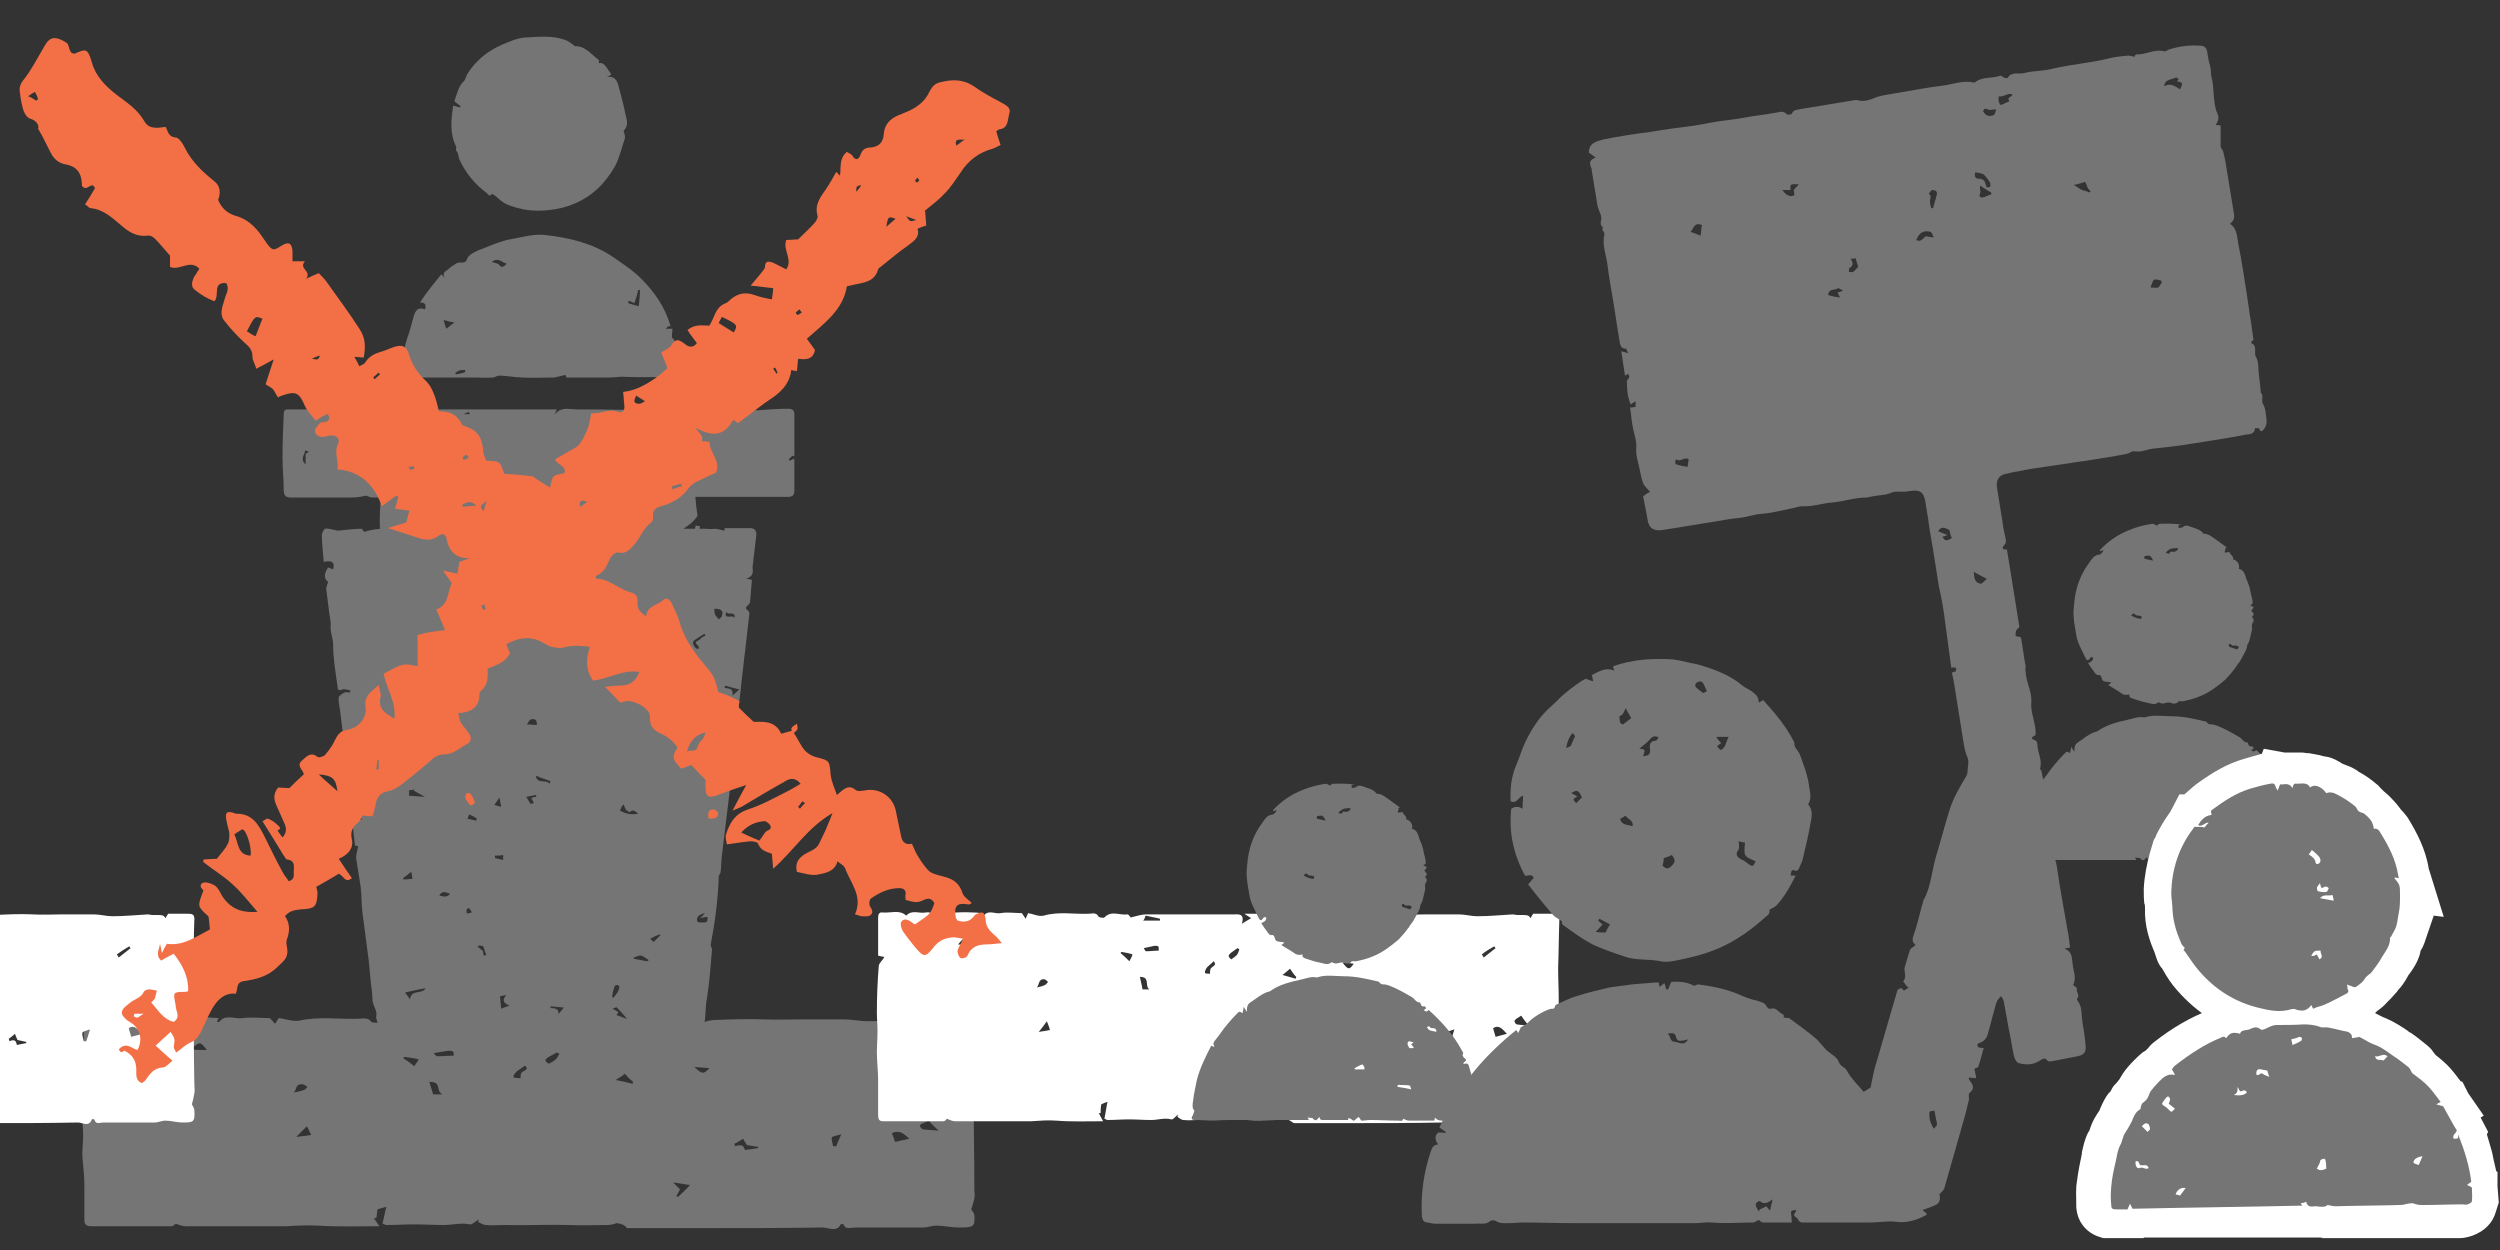 <?xml version="1.0" encoding="utf-8"?>
<!-- Generator: Adobe Illustrator 19.1.0, SVG Export Plug-In . SVG Version: 6.00 Build 0)  -->
<svg version="1.1" id="Layer_1" xmlns="http://www.w3.org/2000/svg" xmlns:xlink="http://www.w3.org/1999/xlink" x="0px" y="0px"
	 viewBox="0 0 400 200" style="enable-background:new 0 0 400 200;" xml:space="preserve">
<rect x="0" y="0" width="400" height="200" fill="#333333" stroke="none"/>
<style type="text/css">
	.st0{fill:#757576;}
	.st1{fill:none;stroke:#424343;stroke-width:2;stroke-miterlimit:10;}
	.st2{fill:#F37046;}
	.st3{fill:#FFFFFF;}
</style>
<g>
	<g>
		<path class="st0" d="M119.4,92.6c0.5,0.1,0.7,0.1,0.9,0.2c-0.1,1.2-0.2,2.4-0.3,3.6c0,0.1-0.2,0.3-0.3,0.4c-0.3,0.3-0.6,0.5,0,0.9
			c0.1,0.1,0.2,0.3,0.2,0.5c-0.2,2-0.5,4.1-0.7,6.1c-0.2,1.4-0.3,2.8-0.5,4.3c-0.2,1.8-0.4,3.6-0.6,5.4c0,0.2-0.3,0.3-0.2,0.2
			c0,0.8,0.1,1.4,0,2c-0.1,0.9-0.3,1.8-0.4,2.7c-0.3,2.7-0.5,5.4-0.8,8.1c-0.4,3.3-0.8,6.6-1.2,9.9c-0.1,0.9-0.1,1.8-0.2,2.6
			c0,0.2-0.2,0.4-0.3,0.7c-0.1,3.6-0.6,7.4-1.3,11c0.1,0.3,0.3,0.7,0.2,1c-0.2,2.5-0.4,5.1-0.8,7.6c-0.3,1.4-0.1,2.9-0.5,4.3
			c-0.2,0.7-0.5,1.1-1.2,1.1c-2.1,0-4.3,0-6.4,0c-0.3,0-0.6-0.4-1.1-0.8c0.2,0.3,0.2,0.5,0.3,0.7c-4.9,0-9.7,0-14.6,0
			c0,0-0.1-0.3-0.1-0.4c-0.3,0.1-0.6,0.4-0.9,0.4c-2.5,0-5,0-7.5,0c-0.1-0.3-0.1-0.6-0.2-0.9c-0.6,0.1-1.1,0.3-1.6,0.4
			c0,0.1,0,0.2,0,0.2c0.3,0,0.6,0.1,0.9,0.1c0,0.1,0,0.1,0,0.2c-1,0-1.9,0.1-2.9,0c-0.9-0.1-1.8,0.3-2.6-0.3
			c-0.2-0.1-0.7,0.3-1.1,0.3c-1.1,0-2.2-0.3-3.3-0.2c-0.5,0.1-0.8,0.3-0.9-0.3c-1.6,0.7-3.1,0.8-4.7-0.3c0,0.4,0,0.6,0,0.7
			c-1,0-2,0.1-3,0.1c-0.8,0-1.7,0.1-1.3-1.2c0.1-0.4-0.3-0.9-0.2-1.3c0.2-0.9-0.5-1.6-0.6-2.5c0-1.1-0.2-2.2-0.3-3.2
			c-0.1-1.1-0.2-2.1-0.3-3.2c-0.3-2.5-0.7-5.1-1-7.6c-0.2-1.4-0.1-2.8-0.3-4.2c-0.2-1.5-0.5-3-0.7-4.5c-0.1-0.6,0.2-1.3,0.3-2
			c-0.1,0-0.3-0.1-0.5-0.1c-0.2-1.5-0.3-2.9-0.5-4.6c0.6,0.2,1.1,0.4,1.5,0.5c0-0.1,0.1-0.2,0.1-0.2c-0.3-0.2-0.7-0.6-1-0.5
			c-0.7,0.1-0.8-0.3-0.7-0.8c0.1-0.7-0.2-1.4,0.1-2.2c0.2-0.7-0.4-1.6-0.5-2.5c-0.2-1.6-0.4-3.3-0.6-4.9c-0.3-2.2-0.5-4.3-0.8-6.5
			c-0.1-0.7-0.3-1.4-0.2-2c0-0.3,0.6-0.6,0.9-0.8c0.2-0.1,0.6,0,0.9,0c0-0.1,0-0.2,0.1-0.3c-0.4-0.1-0.9-0.3-1.3-0.2
			c-0.7,0.3-0.8,0-0.8-0.5c-0.3-2.2-0.7-4.4-0.7-6.7c0-0.9-0.4-1.7-0.4-2.7c0.1-0.9-0.2-1.9-0.3-2.9c-0.1-1.1-0.3-2.2-0.4-3.3
			c0-0.4,0.2-0.7,0.3-1.1c-0.7-0.5-0.7-1.3,0-2.3c0.3,0.1,0.5,0.2,0.8,0.3c0.3-1.1-0.1-1.5-1.5-1.2c-0.1-1.4-0.3-2.8-0.3-4.3
			c0-0.3,0.3-0.9,0.5-1c0.5-0.1,1,0.1,1.5,0.2c0.2,0,0.4,0.1,0.6,0.1c1.2-0.1,2.5-0.3,3.7-0.3c0.2,0,0.4,0.5,0.5,0.5
			c2.3-0.8,4.7-0.4,7.1-0.5c1.2-0.1,1.4,0.2,1.4,1.3c0,1.1-0.1,2.2,0,3.4c0,0.8,0.2,1.5,0.3,2.3c0.3,1.9,0.9,3.7,1.9,5.4
			c2.2,4.1,5.4,7.1,9.7,8.8c0.2,0.1,0.4,0.4,0.5,0.6c1.2,0.2,2.4,0.4,3.6,0.6c3.1,0.7,6.1,0.4,9.1-0.5c0.6-0.2,1.2-0.3,2-0.5
			c0,0,0.2-0.3,0.5-0.4c1.3-0.8,2.6-1.6,3.8-2.4c2.6-1.8,4.8-5.1,6.1-8.1c1-2.2,1.3-4.4,1.3-6.8c0.2-0.1,0.5-0.2,0.7-0.4
			c0-0.1,0-0.1-0.1-0.2c-0.2,0-0.4,0.1-0.6,0.1c0-1,0-2,0-3.2c2.4,0,4.8,0,7.1,0c0.5,0,1.1,0.1,1.6,0c0.5,0,1,0.2,1.6,0.3
			c0,0,0-0.2,0.1-0.4c1.3,0,2.7,0,4,0c0.8,0,1.1,0.5,1,1.2c-0.2,1.7-0.4,3.4-0.6,5.1C120.5,91.4,120.6,92.2,119.4,92.6z
			 M112.8,146.1c-1,0.2-1.5,0.7-1.2,1.4c0.1,0.1,0.7,0.1,1,0.1c0.7,0,0.6-0.4,0.6-0.9c-0.3,0-0.6,0.1-1.2,0.2
			C112.4,146.6,112.5,146.4,112.8,146.1z M65.6,159.9c0.2-1.7,1.9-0.7,2.5-1.8c-1.1,0.2-2,0.4-3.3,0.7
			C65.2,159.3,65.4,159.6,65.6,159.9z M81.5,160.9c-0.6-0.3-1.4-0.6-0.5-1.7c-0.6,0.1-0.9,0.2-1,0.2c0.1,0.8,0.1,1.4,0.2,2
			C80.6,161.2,81,161.1,81.5,160.9z M60.8,118c0.3-0.3,0.5-0.6,0.7-0.9c0.1,0,0.2,0.1,0.3,0.1c0-1-0.9-0.9-1.5-1.2
			c-0.1,0.1-0.2,0.1-0.3,0.2C60.3,116.8,60.5,117.4,60.8,118z M114.3,97.4c0,0.3,0,0.6,0.1,0.9c0.1,0.3,0.4,0.5,0.6,0.8
			c0.2-0.2,0.4-0.3,0.5-0.5C115.8,97.7,115.4,97.4,114.3,97.4z M65.4,127.3c0.8,0.1,1.6,0.1,2.6,0.2c-0.7-0.4-1.3-0.7-1.8-1
			c0-0.1,0.1-0.1,0.1-0.2c-0.3,0.1-0.6,0.1-0.9,0.2C65.5,126.7,65.5,127,65.4,127.3z M102.1,130.2c-0.4-0.3-0.7-0.8-1.3-0.3
			c-0.1,0.1-0.5-0.2-0.6-0.3c-0.2-0.2-0.3-0.6-0.4-0.9c-0.1,0.1-0.2,0.2-0.3,0.3c-0.1,0.2-0.2,0.5-0.3,0.7
			C100.1,130.2,101,130.4,102.1,130.2z M112.2,121c-0.4,0-0.9,0-1.4-0.1c-0.2,0-0.3-0.1-0.5-0.1c0,0.1-0.1,0.3-0.1,0.3
			c0.1,0.1,0.3,0.2,0.5,0.2c0.3,0.1,0.6,0.1,0.8,0.2c0.5,0.2,0.9,0.3,1.3,0.5c0-0.1,0.1-0.2,0.1-0.4c-0.3,0-0.5,0-0.7-0.1
			C112.2,121.6,112.3,121.3,112.2,121z M69.4,102.5c0.2,0.6,0.3,1,0.4,1.4c0.3-0.1,0.7-0.3,1-0.4c0-0.4-0.1-0.7-0.1-1.1
			C70.3,102.4,69.9,102.4,69.4,102.5z M112.9,101.7c-0.1-0.1-0.1-0.2-0.2-0.3c-0.5,0.3-0.9,0.6-1.4,0.9c-0.7,0.4-0.4,0.9,0,1.4
			c0.1,0.1,0.3,0.1,0.5,0.1c0-0.2,0-0.4-0.1-0.5c-0.8-0.6-0.1-0.7,0.3-1C112.2,102,112.6,101.8,112.9,101.7z M103.6,153.8
			c0.1-0.1,0.1-0.1,0.2-0.2c-0.4-0.2-0.8-0.6-1.2-0.7c-0.4-0.1-0.8,0.2-1.2,0.3c0,0.1,0,0.2,0,0.2
			C102.1,153.5,102.8,153.7,103.6,153.8z M101.9,110.7c0.8-0.1,1.7,0,2.1-0.9c0.1-0.1,0.2-0.2,0.3-0.3c-0.2,0-0.4-0.1-0.5,0
			C103.2,109.8,102.5,110.2,101.9,110.7z M66.6,95.1c-0.5-0.4-1-0.9-1.7-0.2c-0.1,0.1,0,0.4,0,0.6c0.4-0.2,0.8-0.3,1.1-0.4
			c0.1,0.4,0.1,0.7,0.1,0.9c0.1,0,0.1,0,0.2,0C66.4,95.7,66.5,95.4,66.6,95.1z M98.1,159.7c0.3-0.4,0.6-0.7,0.8-1.1
			c0.1-0.2,0.2-0.5,0.2-0.8c0-0.1-0.3-0.2-0.5-0.2c-0.1,0-0.3,0.2-0.3,0.3c-0.1,0.4-0.3,0.8-0.3,1.3C97.9,159.4,98,159.6,98.1,159.7
			z M98.6,162.4c0.6,0.2,1.1,0.4,1.8,0.7c-0.6-0.7-1.1-1.3-1.7-1.9c-0.1-0.1-0.4,0.1-0.7,0.2c0.4,0.2,0.6,0.3,0.9,0.5
			C98.9,162.2,98.7,162.3,98.6,162.4z M85.9,116c0-0.2,0-0.7-0.2-0.8c-0.2-0.2-0.7-0.2-0.9,0c-0.2,0.1-0.3,0.5-0.5,0.7
			C84.9,115.9,85.3,116,85.9,116z M71,110.7c0,0.6,0.1,1.1,0.1,1.5c0.1,0,0.2,0,0.3,0.1c0.2-0.6,0.3-1.1,0.6-2
			C71.4,110.6,71.1,110.7,71,110.7z M116,109.7c0,0.1,0,0.2-0.1,0.3c0.5,0.3,1.5-0.1,1.3,1.3c0.4-0.4,0.7-0.6,1.1-1
			C117.4,110.1,116.7,109.9,116,109.7z M85.7,124.1c0.3,1.5,1.7,0.5,2.2,1.3c0.1-0.1,0.1-0.3,0.2-0.4
			C87.4,124.7,86.6,124.5,85.7,124.1z M66,140.6c-0.1-0.4-0.1-0.8-0.2-1.1c-0.5,0.4-0.9,0.7-1.3,1c0,0.1,0,0.2,0,0.2
			C64.9,140.7,65.3,140.7,66,140.6z M90.2,161.2c-0.8-0.1-1.5-0.1-2.1-0.2c0,0.1,0,0.2,0,0.3c0.3,0,0.7,0,1,0.2
			c0.2,0.1,0.2,0.4,0.3,0.7C89.7,161.9,89.9,161.6,90.2,161.2z M65.3,113.9c0.4,1.3,0.8,1.4,1.9,0.8C66.5,114.4,66,114.2,65.3,113.9
			z M85.8,127.5c0-0.1,0-0.2-0.1-0.3c-0.5,0.1-1,0.2-1.5,0.3c0.3,0.4,0.4,0.8,0.7,1.1c0,0.1,0.3-0.1,0.5-0.1
			c-0.1-0.3-0.2-0.5-0.4-0.8C85.4,127.5,85.6,127.5,85.8,127.5z M75.7,145.9c-0.4,0.3-0.5-1.1-1-0.4c-0.2,0.2,0.1,0.9,0.2,1.3
			c-0.1-0.2-0.2-0.4-0.3-0.6C75.1,146.1,75.5,146,75.7,145.9z M79.9,127.6c-0.3,0.4-0.5,0.8-0.8,1.2c0.4,0.1,0.7,0.2,1.1,0.3
			C80.1,128.6,80,128.1,79.9,127.6z M117.5,98.9c0.3-1.2-1-0.4-1.3-1C115.7,99.3,117.4,98.2,117.5,98.9z M110.6,105.5
			c0.1-0.1,0.1-0.1,0.2-0.2c-0.2-0.2-0.4-0.6-0.5-0.6c-0.5,0.1-1,0.3-1.7,0.5c0.3,0.3,0.5,0.4,0.7,0.6c0.2-0.3,0.3-0.6,0.4-0.8
			C110.1,105.2,110.3,105.3,110.6,105.5z M77.3,152.2c0,0.2,0,0.4,0.1,0.7c0.1,0,0.3-0.1,0.4-0.1c-0.2-0.5-0.3-1-0.5-1.4
			c-0.1-0.1-0.5-0.1-0.8-0.1c0,0.1,0,0.2-0.1,0.2C76.7,151.6,76.9,151.9,77.3,152.2z M58.6,113.6c0,0.1,0,0.2,0,0.3
			c0.4,0,0.8,0,1.2,0.1c-0.1,0.3-0.1,0.6-0.2,1c0.4-0.1,0.6-0.2,0.7-0.3c-0.2-0.4-0.4-0.8-0.6-1.3C59.4,113.4,59,113.5,58.6,113.6z
			 M79.2,136.9c0,0.1,0,0.3,0,0.4c0.4,0.1,0.8,0.2,1.3,0.3c0-0.3,0-0.5,0-0.8C80,136.9,79.6,136.9,79.2,136.9z M105.7,149.6
			c-0.1,0-0.2-0.1-0.2-0.1c-0.5,0.2-0.9,0.4-1.5,0.7c0.2,0.1,0.5,0.5,0.6,0.5C104.9,150.4,105.3,150,105.7,149.6z M70.3,143.3
			c0.6,0.1,1.2,0.4,1.7-0.3C71.4,142.8,70.7,142.4,70.3,143.3z M75.1,130.3c-0.1,0.2-0.2,0.4-0.3,0.7c0.5,0.1,0.9,0.2,1.4,0.3
			c0-0.1,0.1-0.2,0.1-0.3C76,130.7,75.6,130.6,75.1,130.3z M106.9,103.9c-0.4-0.3-0.7-0.6-1.3-1.1c0.1,0.7,0.2,1.2,0.3,1.7
			C106.3,104.3,106.6,104.1,106.9,103.9z"/>
		<path class="st0" d="M126.8,72.9c-0.2,0.2-0.4,0.4-0.6,0.6c0.1,0.1,0.1,0.2,0.2,0.2c0.2-0.1,0.4-0.2,0.6-0.3
			c0.1,0.1,0.1,0.2,0.1,0.2c0,1.6,0,3.3,0,4.9c0,0.8-0.4,1-1,1c-2,0-4,0-6.1,0c-2.3,0-4.5,0-6.8,0c-2.6,0-5.2,0-7.7,0
			c-1.2,0-2.2-0.5-2.7-1.7c0.3-0.2,0.5-0.3,0.7-0.4c0-0.1,0-0.1,0-0.2c-0.3,0-0.7,0-1,0c0-0.2,0-0.5,0-0.7c-0.5-0.4-1.1-0.8-1.6-1.4
			c-1.5-1.9-3.3-3.5-5.4-4.6c-0.5-0.3-0.9-1-1.3-0.9c-0.9,0.2-1.5-0.4-2.2-0.6c-2-0.5-4.1-0.8-6.2-0.8c-1,0-1.9,0.2-2.9,0.3
			c0-0.2,0-0.5,0-0.7c-0.5,1.6-2,1.2-3,1.6c-2.2,0.8-4.2,1.8-5.8,3.4c-1.5,1.5-2.8,3.2-4.1,4.9C69,79,68,79.7,66.4,79.6
			c-2.3-0.1-4.6,0-6.9,0c-0.2,0-0.4-0.1-0.9-0.3c-0.5,0.1-1.3,0.3-2.2,0.3c-2.4,0-4.8,0-7.2,0c-0.9,0-1.8,0-2.7,0
			c-0.7,0-1.1-0.3-1.1-1.1c0-1.8-0.2-3.5-0.2-5.3c0-2.3,0.1-4.7,0.2-7c0-0.7,0.4-0.7,0.9-0.7c4.2,0,8.4,0,12.7,0
			c0.2,0.3,0.3,0.5,0.4,0.7c0.1,0,0.1,0,0.2-0.1c0-0.2-0.1-0.4-0.1-0.6c9.9,0,19.8,0,29.6,0c-0.1,0.3-0.3,0.6-0.4,0.9
			c1-1.4,2.4-0.9,3.6-0.9c3.8,0,7.6,0.1,11.4,0.1c3,0,5.9,0,8.9,0c0,0.1,0,0.4,0,0.5c0.5,0.1,1,0.1,1.6,0.2c0,0,0.1-0.1,0.1-0.1
			c-0.1-0.1-0.3-0.2-0.4-0.3c-0.2-0.1-0.5-0.2-0.7-0.2c0-0.1,0-0.2,0-0.3c1.9,0,3.8,0,5.8,0c0.5,0,1,0.1,1.5,0.2
			c0.4,0,0.9,0.1,1.3,0c1.4-0.1,2.9-0.2,4.3-0.2c0.7,0,1,0.2,1,1c0,2.2,0,4.4,0,6.6C127,73,126.9,73,126.8,72.9z M73.1,66.7
			c0.4,0.4,0.7,0.7,1,1c0.1-0.1,0.1-0.1,0.2-0.2c-0.2-0.2-0.4-0.3-0.6-0.5c0.5-0.3,1-0.5,1.5-0.7c-0.1-0.1-0.1-0.2-0.2-0.4
			C74.4,66.2,73.8,66.4,73.1,66.7z M68.2,66.8c0.1-0.1,0.1-0.2,0.2-0.3c-0.7-0.2-1.7,0.2-1.9-1c-0.1,0.1-0.2,0.2-0.2,0.3
			c0.1,0.4,0.2,0.8,0.3,1.2C67.1,67,67.6,66.9,68.2,66.8z M48.9,74.3c0-0.8,0-1.3,0-1.7c0.2-0.1,0.4-0.2,0.5-0.3
			c-0.2-0.2-0.6-0.2-0.6-0.2C48.8,72.8,47.9,73.4,48.9,74.3z"/>
		<path class="st0" d="M70.6,43.9c0.3,0.3,0.4,0.4,0.6,0.6c-0.6-0.8,0.1-1.1,0.5-1.4c0.4-0.4,0.9-0.7,1.4-1c0.2-0.1,0.4-0.1,0.6-0.1
			c0.5,0,0.8,0.1,1.1-0.7c0.2-0.5,1-0.9,1.6-1.2c1.9-0.7,3.7-1.6,5.7-1.9c1.7-0.3,3.3-0.8,5.1-0.6c3.8,0.4,7.5,1.3,10.7,3.4
			c1.6,1.1,3.3,2.2,4.7,3.6c2.1,2.1,3.8,4.5,4.7,7.6c-0.1,0-0.2-0.1-0.3,0c-0.1,0-0.2,0.1-0.5,0.4c0.5,0,0.7,0,1.1,0
			c0,0.4-0.1,0.8-0.1,1.4c0.1,0.1,0.4,0.3,0.4,0.6c0.3,1.6,0.4,3.1,0.7,4.7c0.2,1-0.4,1-1,1c-2.5,0-4.9,0.1-7.4,0
			c-0.9-0.1-1.7,0.1-2.6,0.1c-2.3,0-4.6,0-7,0c0-0.2-0.1-0.4-0.1-0.4c-0.7,0.1-1.2,0.3-1.8,0.4c-1.7,0-3.4,0.1-5.1,0
			c-1.2,0-2.5-0.3-3.7-0.3c-0.4,0-0.7,0.3-1.1,0.3c-0.9,0.1-1.9,0-2.8,0c-3.4,0-6.8,0-10.1,0c-0.8,0-1.5-0.1-1.8-1
			c0.3-0.1,0.5-0.1,0.8-0.2c0,0,0-0.1,0-0.1c-0.3-0.1-0.6-0.1-0.8-0.2c0-0.1,0-0.1,0-0.2c0.3-0.1,0.6-0.1,1.1-0.3
			c-1.1-0.4-1-1.1-0.7-1.9c0.3-1,0.5-2.1,0.9-3.1c0.3-0.9,0.5-1.8,0.8-2.8c0.3-1,0.7-1.5,1.8-1.1c0.2-0.7,0.1-1.1-0.8-1.1
			C68.2,46.8,69.4,45.4,70.6,43.9z M101.5,48.5c-0.3-0.1-0.6-0.3-0.9-0.4c0,0.1-0.1,0.3-0.1,0.4c0.6,0.2,1.3,0.4,1.7,0.5
			c0.1-1,0.2-1.8,0.2-2.6c-0.1,0-0.2,0-0.3,0C102,47,101.8,47.7,101.5,48.5z M81.1,42.2c-0.8-0.2-1.4-1.1-2.4-0.3
			c0.4,0.2,0.9,0.2,1.1,0.4C80.3,43.1,80.7,42.5,81.1,42.2z M71,51.2c0.1,0.6,0.3,1,0.4,1.4c0.4-0.3,0.8-0.6,1.3-1
			C72.1,51.5,71.6,51.4,71,51.2z M74.4,59.2c-0.4,0-0.7,0-1,0.1c-0.2,0.1-0.4,0.3-0.6,0.4c0.1,0.1,0.1,0.1,0.2,0.2
			C74.5,59.6,74.5,59.6,74.4,59.2z"/>
		<path class="st0" d="M111.1,85.5c-0.6-0.2-1.1-0.4-2-0.7c0.8-0.6,1.3-0.9,1.7-1.3c0.3-0.3,0.8-0.8,0.8-1.1c-0.6-3.2,0-6.7-2.7-9.3
			c-0.1-0.1-0.2-0.3-0.2-0.4c-0.2-1-0.4-2.1-0.6-3c-0.9,0.5-1.4,1-1.8,0.9c-0.7-0.2-1.2-0.7-2.1-1.3c1.1-0.5,1.7-0.9,2.4-1.2
			c-0.2-0.3-0.4-0.6-0.6-0.9c-2.9-0.1-5.7-0.2-8.6-0.3c-0.2,0.5-0.3,1.1-0.6,1.7c-0.1,0.3-0.6,0.4-0.9,0.6c-0.1-0.2-0.4-0.5-0.4-0.7
			c0-0.6,0.1-1.1,0.2-1.7c-8.6-0.3-17.3-0.5-26-0.6c-0.8,0-1.6-0.1-2.4-0.2c-1.9,1.9-3.2,4.3-4.4,6.8c-1.4,2.8-2,5.8-2.1,8.9
			c-0.2,4.5,0.3,8.8,2.2,12.8c0.5,1,1.7,1.7,2,2.8c0.7,3.1,3.1,4.9,5.3,6.5c5.2,3.8,10.8,6.4,17.5,4.8c2.1,0.9,4.1-0.2,6-0.6
			c3.9-0.9,7.2-2.9,10.1-5.6c3-2.8,5.3-6.3,6.4-10.3c0.7-2.6,1.1-5.3,1.7-7.9c-0.2,0-0.4-0.1-0.7-0.1
			C111.2,84.5,111.2,84.9,111.1,85.5z M88.5,86.7c-1,0.1-2.1,0.2-3.1,0.2c0-0.2,0-0.4,0-0.6c1-0.3,2-0.6,3.1-0.8
			c0.2,0,0.4,0.2,0.6,0.4C88.8,86.2,88.7,86.7,88.5,86.7z M91.9,83.4c2-1.1,2.8-0.9,3.4,1C94.1,84.1,93.1,83.8,91.9,83.4z
			 M100.6,103.7c-0.6,0-1.2-0.2-1.8-0.3c0,0,0.1-0.8,0.1-0.8c0.7,0,1.4,0,2.1,0.1c0.2,0,0.3,0.5,0.5,0.8
			C101.3,103.6,101,103.8,100.6,103.7z"/>
		<path class="st0" d="M73,23.5c-1.1-2.2-0.8-4.4-0.5-6.6c0.4,0.1,0.7,0.2,1.1,0.3c0-0.1,0.1-0.2,0.1-0.2c-0.3-0.3-0.7-0.5-1-0.8
			c0.4-1.1,0.6-2.4,1.6-3.3c0.2-0.3,0.3-0.8,0.5-1.1c1.3-2.1,3.2-3.6,5.4-4.6C81.4,6.7,82.7,6.1,84,6c2.2-0.1,4.5-0.4,6.7,0.5
			C91.1,6.7,91.5,7,92,7.4c1.6-0.1,2.6,1.3,3.8,2.2c0.1,0.1,0,0.4,0,0.5c0.7-0.1,0.9,0.1,2,1.8c-0.2,0.2-0.5,0.3-0.7,0.4
			c1.3-0.2,1.7,0.7,1.9,1.6c0.4,1.5,0.8,3,1.1,4.5c0.2,0.8,0.5,1.7-0.3,2.5c-0.1,0.1,0.4,0.9,0.1,1.5c-0.5,1.4-0.8,2.9-1.5,4.2
			c-0.8,1.4-1.8,2.7-2.9,3.7c-2.1,1.9-4.7,3-7.6,3.3c-2.4,0.3-4.6,0-6.8-0.9c-0.7-0.3-1.3-0.9-1.9-1.4c-0.2-0.1-0.5-0.3-0.5-0.3
			c-0.3,0.6-0.6,0.1-0.8-0.1c-1.9-1.4-3.4-3.2-4.4-5.4c-0.2-0.4-0.1-1-0.5-1.4C72.9,24.1,73,23.7,73,23.5z"/>
	</g>
	<path class="st1" d="M120.8,67.8"/>
	<path class="st2" d="M74.6,126.9c0.3,0,0.6,0,0.7,0.1c0.3,0.4,0.5,0.9,0.7,1.4c0,0.1-0.6,0.5-0.7,0.5c-0.3-0.4-0.7-0.8-0.9-1.3
		C74.4,127.5,74.6,127.2,74.6,126.9z"/>
	<path class="st2" d="M113.4,131c-0.2-0.8-0.1-1.5,0.7-1.5c0.3,0,0.8,0.4,0.8,0.6C114.9,131.1,114.1,130.9,113.4,131z"/>
	<path class="st2" d="M127,117.3c-0.9-0.9,0-1.1,0.5-1.5C127.7,116.7,127.7,116.7,127,117.3z"/>
	<g>
		<path class="st0" d="M98.7,195.7c-0.4,0.1-0.9,0.3-1.4,0.3c-2.1,0-4.2,0.1-6.3,0c-3.5-0.1-6.9,0.1-10.4,0c-0.9,0-1.9,0.1-2.8,0
			c-0.5,0-0.9-0.3-1.3-0.5c0-0.1,0.1-0.2,0.1-0.4c-0.5,0.3-1.1,0.9-1.4,0.8c-1.4-0.3-2.8,0.1-4.2,0.1c-1.6,0-3.2-0.1-4.7-0.1
			c-1.5,0-3,0.1-4.5,0.1c-0.2,0-0.4-0.2-0.6-0.2c0.2-0.9,0.4-1.8,0.6-2.7c-0.5,0.1-1.1,0.3-1.4,0.4c-0.1,0.6-0.1,1-0.2,1.4
			c-0.1,0-0.2,0-0.4,0c0.3,0.4,0.5,0.7,0.9,1.3c-3.4,0-6.6,0.1-9.8-0.1c-1.8-0.1-3.5,0-5.2,0.1c-5.3,0-10.6,0-15.9,0
			c-0.6,0-1.1-0.2-1.7-0.4c-0.1,0.1-0.4,0.4-0.7,0.4c-4.3,0-8.5,0-12.8,0c-0.9,0-1.1-0.4-1.1-1c0-1.9,0-3.7,0-5.6
			c0-1.5-0.2-2.9-0.3-4.4c-0.1-1.1,0.1-2.2,0.1-3.4c0-1-0.1-2-0.1-3c0.1-2.5,0.1-5,0.3-7.4c0-0.5,0.7-0.9,1.2-1.5
			c-0.3,0-0.7-0.1-1.3-0.2c0-1.9,0-4,0-6c0-0.6,0.1-1,1-0.9c1.7,0.1,3.4-0.5,4.8,0.5c1.2-1,2.7-0.3,4-0.5c1.5-0.2,2.1,0.8,3.3,1.4
			c-0.4,0.1-0.6,0.2-1.1,0.3c0.3,0.2,0.5,0.4,0.6,0.5c0.8-0.5,1.4-0.9,2.1-1.3c-0.9-0.1-1.6-0.2-2.7-0.3c1.1-0.6,5.9-0.8,9.6-0.5
			c-0.1,0.2-0.2,0.3-0.3,0.6c0.2,0,0.4,0,0.4,0c0.9-1.3,2.5-0.4,3.7-0.6c1.5-0.2,3.1,0,4.4,0c0.3,0.3,0.5,0.6,0.8,0.9
			c0.2-0.2,0.3-0.5,0.6-0.9c1,0.1,2.3,0.6,3.3,0.4c3.1-0.7,6.3-0.2,9.4-0.3c0.7,0,1.6-0.3,2.1,0.5c0.1,0.1,1,0.2,1.2,0.1
			c1.5-1.2,3.3-0.3,4.9-0.5c0.3,0,0.6,0.5,0.6,0.5c1.2-0.2,2.3-0.5,3.3-0.5c6.2,0,12.4,0,18.5,0c0.8,0,2.2-0.2,1.6,1.5
			c0.8-0.4,1.3-0.6,1.9-0.9c-0.5-0.2-0.8-0.4-1.4-0.7c2.9,0,5.4,0,7.9,0c2.6,0,5.2-0.1,7.8,0c2.2,0.1,4.4,0.1,6.6,0
			c0.1,0.3,0.1,0.6,0.1,0.6c0.7-0.2,1.3-0.4,1.9-0.4c2.6-0.1,5.3-0.2,7.9-0.1c2.1,0.1,4.1,0,6.1,0c2.2,0,4.5,0,6.7,0
			c1.3,0,2.6,0.3,3.9,0.3c2.5,0,4.9-0.2,7.4-0.3c0.3,0,0.6,0.1,0.9,0.1c0.4,0,0.7,0,1.1,0c0.4,0,0.8,0,1.1,0.1
			c0.2,0.1,0.4,0.3,0.5,0.4c0.1-0.2,0.3-0.4,0.5-0.7c1.3,0,2.8,0,4.2,0c0.8,0,1.3,0.1,1.3,0.8c-0.1,2.6-0.2,5.3-0.2,7.9
			c0,1.7,0.1,3.4,0.1,5.1c0,4.5,0.1,9,0.1,13.6c0,0.4,0.1,0.9,0,1.3c-0.1,0.6-0.3,1.1-0.5,1.8c0.1,0.2,0.5,0.6,0.5,1
			c0.1,1.8-0.1,1.9-2.5,1.9c-1.2,0-2.4-0.3-3.6-0.3c-0.7,0-1.4,0.3-2.1,0.3c-3.6,0-7.3,0-10.9,0c-0.6,0-1.6,0.4-1.8-0.5
			c0,0-0.5-0.1-0.5,0c-0.6,1.3-2,0.5-2.9,0.5c-6.5,0.1-13,0.1-19.5,0.1c-3.9,0-7.8,0-11.8,0C100,196,99.4,195.8,98.7,195.7z
			 M28.5,166.2c0.7,1.3,1.4-0.3,2.1-0.2c-1-0.2-1.9-1.3-2.9,0c-0.2,0.2-0.5,0.3-0.7,0.5c0.2,0.1,0.4,0.2,0.6,0.2
			C27.9,166.5,28.1,166.4,28.5,166.2z M121.3,183.7c0-0.1,0-0.2,0-0.2c-0.7-0.1-1.3-0.2-1.8-0.3c-0.2-0.3-0.4-0.6-0.6-1
			c-0.5,0.3-0.9,0.6-1.4,0.8c0,0.1,0.1,0.2,0.1,0.4c1.5-0.5,1.4,0.3,1.6,0.6C119.9,183.9,120.6,183.8,121.3,183.7z M148.6,179.3
			c-0.5,0.2-0.8,0.4-1.1,0.5c-0.2,0.1-0.4,0.3-0.3,0.4c0.1,0.2,0.3,0.5,0.5,0.5c0.7,0.1,1.4,0.1,2.5,0.2
			C149.5,180.3,149,179.8,148.6,179.3z M142.7,181.3c0.2,0.5,0.4,1,0.5,1.4c0.8-0.2,1.5-0.3,2.3-0.5
			C144.7,181.5,144,180.7,142.7,181.3z M108.2,191.4c0.1,0,0.2,0.1,0.3,0.1c0.6-0.6,1.3-1.2,1.9-1.9c-0.9-0.1-1.7-0.3-2.7-0.4
			c0.5,0.5,0.8,0.8,1.1,1.1C108.6,190.7,108.4,191,108.2,191.4z M68.7,173.1c0.2,0.7,0.4,1.3,0.6,2c0.3,0,0.7,0,1.5,0
			C69.6,174.5,70.8,173.1,68.7,173.1z M98.5,172.8c1.1,0.2,1.9,0.4,2.7,0.6c0-0.1,0.1-0.2,0.1-0.3c-0.2-0.2-0.5-0.4-0.7-0.6
			c-0.2-0.2-0.4-0.5-0.6-0.7C99.5,172.2,99,172.5,98.5,172.8z M89.5,168.6c-0.1-0.1-0.3-0.1-0.4-0.2c-2.1,1.1-2.2,1.2-1.3,1.8
			c0.4-0.2,0.8-0.4,1.1-0.7C89.2,169.3,89.3,168.9,89.5,168.6z M83.3,172.5c0-0.3,0-0.6,0.1-0.8c0.2-0.4,1.4-0.5,0.6-1.2
			c-0.4,0.3-0.9,0.6-1.3,0.9c-0.2,0.2-0.4,0.4-0.5,0.7c-0.1,0.1,0,0.2,0,0.3C82.6,172.5,83,172.5,83.3,172.5z M69.4,168.5
			c0.1,0.1,0.3,0.5,0.6,0.5c0.9,0,1.8-0.1,2.6-0.1c0-0.2,0-0.7-0.2-0.7c-0.3-0.1-0.8-0.1-1.2,0C70.6,168.3,70,168.4,69.4,168.5z
			 M69.3,164.1c1.3,0,2.4,0,3.5,0c0-0.1,0-0.2,0-0.3c-1-0.2-2-0.3-3-0.5C69.7,163.6,69.5,163.9,69.3,164.1z M49.1,180.2
			c-0.7,0.7-1.1,1.1-1.7,1.7c1.1-0.1,1.7-0.2,2.4-0.3C49.6,181.3,49.5,180.9,49.1,180.2z M133.3,183.4c0.2,0,0.3,0,0.5,0
			c0.2-0.6,0.5-1.2,0.8-1.9c-0.7,0.2-1.5,0.3-1.5,0.5C133,182.4,133.2,182.9,133.3,183.4z M47,174.8c0.6-0.1,1.1-0.2,1.6-0.4
			c0.3-0.1,0.4-0.3,0.6-0.5c-0.2-0.1-0.4-0.3-0.7-0.4C47.2,173.3,47.5,174.4,47,174.8z M140.3,169.4c0.1,0.2,0.3,0.3,0.4,0.5
			c0.8-0.5,1.7-1,2.5-1.5c-0.1-0.1-0.2-0.2-0.3-0.3C142,168.6,141.2,169,140.3,169.4z M64.7,169.1c-0.1,0.1-0.1,0.1-0.2,0.2
			c0.6,0.4,1.2,0.8,1.8,1.3c0.2-0.4,0.5-0.7,0.7-1.1C66.3,169.3,65.5,169.2,64.7,169.1z M33.1,168c-1.1-1.4-1.1-1.4-2.6-0.1
			C31.4,168,32.2,168,33.1,168z M111.1,170.7c1.2,1.2,1.5,1.2,2.4,0.2C112.6,170.8,111.8,170.8,111.1,170.7z"/>
	</g>
	<g>
		<path class="st3" d="M-13,178.9c-0.3,0.1-0.7,0.3-1.1,0.3c-1.6,0-3.2,0.1-4.8,0c-2.6-0.1-5.3,0.1-7.9,0c-0.7,0-1.5,0.1-2.2,0
			c-0.4,0-0.7-0.3-1-0.5c0-0.1,0-0.2,0.1-0.4c-0.4,0.3-0.8,0.9-1.1,0.8c-1.1-0.3-2.1,0.1-3.2,0.1c-1.2,0-2.4-0.1-3.6-0.1
			c-1.1,0-2.3,0.1-3.4,0.1c-0.2,0-0.3-0.2-0.5-0.2c0.2-0.9,0.3-1.8,0.5-2.7c-0.4,0.1-0.8,0.3-1,0.4c-0.1,0.6-0.1,1-0.1,1.4
			c-0.1,0-0.2,0-0.3,0c0.2,0.4,0.4,0.7,0.7,1.3c-2.6,0-5.1,0.1-7.5-0.1c-1.3-0.1-2.6,0-4,0.1c-4.1,0-8.1,0-12.2,0
			c-0.4,0-0.8-0.2-1.3-0.4c-0.1,0.1-0.3,0.4-0.5,0.4c-3.2,0-6.5,0-9.7,0c-0.7,0-0.8-0.4-0.8-1c0-1.9,0-3.7,0-5.6
			c0-1.5-0.2-2.9-0.2-4.4c0-1.1,0.1-2.2,0.1-3.4c0-1-0.1-2-0.1-3c0-2.5,0.1-5,0.3-7.4c0-0.5,0.6-0.9,0.9-1.5c-0.2,0-0.6-0.1-1-0.2
			c0-1.9,0-4,0-6c0-0.6,0.1-1,0.8-0.9c1.3,0.1,2.6-0.5,3.7,0.5c0.9-1,2.1-0.3,3.1-0.5c1.2-0.2,1.6,0.8,2.5,1.4
			c-0.3,0.1-0.5,0.2-0.9,0.3c0.2,0.2,0.4,0.4,0.5,0.5c0.6-0.5,1.1-0.9,1.6-1.3c-0.7-0.1-1.2-0.2-2-0.3c0.8-0.6,4.5-0.8,7.4-0.5
			c-0.1,0.2-0.1,0.3-0.2,0.6c0.2,0,0.3,0,0.3,0c0.7-1.3,1.9-0.4,2.8-0.6c1.1-0.2,2.3,0,3.4,0c0.2,0.3,0.4,0.6,0.6,0.9
			c0.1-0.2,0.2-0.5,0.4-0.9c0.7,0.1,1.7,0.6,2.5,0.4c2.4-0.7,4.8-0.2,7.2-0.3c0.5,0,1.2-0.3,1.6,0.5c0.1,0.1,0.8,0.2,0.9,0.1
			c1.1-1.2,2.5-0.3,3.7-0.5c0.2,0,0.5,0.5,0.5,0.5c0.9-0.2,1.7-0.5,2.5-0.5c4.7,0,9.4,0,14.1,0c0.6,0,1.7-0.2,1.2,1.5
			c0.6-0.4,1-0.6,1.5-0.9c-0.4-0.2-0.6-0.4-1.1-0.7c2.2,0,4.1,0,6,0c2,0,4-0.1,6,0c1.7,0.1,3.3,0.1,5,0c0.1,0.3,0.1,0.6,0.1,0.6
			c0.5-0.2,1-0.4,1.4-0.4c2-0.1,4-0.2,6-0.1c1.6,0.1,3.1,0,4.7,0c1.7,0,3.4,0,5.1,0c1,0,2,0.3,3,0.3c1.9,0,3.8-0.2,5.7-0.3
			c0.2,0,0.4,0.1,0.7,0.1c0.3,0,0.5,0,0.8,0c0.3,0,0.6,0,0.9,0.1c0.2,0.1,0.3,0.3,0.4,0.4c0.1-0.2,0.2-0.4,0.4-0.7c1,0,2.1,0,3.2,0
			c0.6,0,1,0.1,1,0.8c-0.1,2.6-0.1,5.3-0.2,7.9c0,1.7,0.1,3.4,0.1,5.1c0,4.5,0,9,0.1,13.6c0,0.4,0.1,0.9,0,1.3
			c-0.1,0.6-0.2,1.1-0.4,1.8c0.1,0.2,0.4,0.6,0.4,1c0.1,1.8-0.1,1.9-1.9,1.9c-0.9,0-1.8-0.3-2.8-0.3c-0.5,0-1.1,0.3-1.6,0.3
			c-2.8,0-5.6,0-8.3,0c-0.5,0-1.2,0.4-1.4-0.5c0,0-0.4-0.1-0.4,0c-0.5,1.3-1.5,0.5-2.2,0.5c-5,0.1-9.9,0.1-14.9,0.1c-3,0-6,0-9,0
			C-12,179.2-12.5,179-13,178.9z M-66.6,149.4c0.6,1.3,1-0.3,1.6-0.2c-0.7-0.2-1.4-1.3-2.2,0c-0.1,0.2-0.4,0.3-0.5,0.5
			c0.1,0.1,0.3,0.2,0.4,0.2C-67,149.7-66.8,149.6-66.6,149.4z M4.2,166.9c0-0.1,0-0.2,0-0.2c-0.5-0.1-1-0.2-1.4-0.3
			c-0.1-0.3-0.3-0.6-0.4-1c-0.3,0.3-0.7,0.6-1,0.8c0,0.1,0.1,0.2,0.1,0.4c1.1-0.5,1.1,0.3,1.2,0.6C3.1,167.1,3.7,167,4.2,166.9z
			 M25,162.5c-0.3,0.2-0.6,0.4-0.8,0.5c-0.1,0.1-0.3,0.3-0.3,0.4c0.1,0.2,0.2,0.5,0.4,0.5c0.5,0.1,1.1,0.1,1.9,0.2
			C25.7,163.5,25.4,163,25,162.5z M20.6,164.5c0.1,0.5,0.3,1,0.4,1.4c0.6-0.2,1.2-0.3,1.8-0.5C22,164.7,21.5,163.9,20.6,164.5z
			 M-5.8,174.6c0.1,0,0.1,0.1,0.2,0.1c0.5-0.6,1-1.2,1.5-1.9c-0.7-0.1-1.3-0.3-2.1-0.4c0.4,0.5,0.6,0.8,0.8,1.1
			C-5.5,173.9-5.6,174.2-5.8,174.6z M-35.9,156.3c0.1,0.7,0.3,1.3,0.4,2c0.2,0,0.6,0,1.1,0C-35.2,157.8-34.3,156.3-35.9,156.3z
			 M-13.2,156c0.8,0.2,1.4,0.4,2.1,0.6c0-0.1,0.1-0.2,0.1-0.3c-0.2-0.2-0.4-0.4-0.5-0.6c-0.2-0.2-0.3-0.5-0.5-0.7
			C-12.4,155.4-12.8,155.7-13.2,156z M-20,151.9c-0.1-0.1-0.2-0.1-0.3-0.2c-1.6,1.1-1.7,1.2-1,1.8c0.3-0.2,0.6-0.4,0.9-0.7
			C-20.3,152.5-20.2,152.2-20,151.9z M-24.8,155.8c0-0.3,0-0.6,0.1-0.8c0.2-0.4,1.1-0.5,0.5-1.2c-0.3,0.3-0.7,0.6-1,0.9
			c-0.2,0.2-0.3,0.4-0.4,0.7c0,0.1,0,0.2,0,0.3C-25.3,155.8-25,155.8-24.8,155.8z M-35.4,151.7c0.1,0.1,0.2,0.5,0.4,0.5
			c0.7,0,1.3-0.1,2-0.1c0-0.2,0-0.7-0.1-0.7c-0.3-0.1-0.6-0.1-0.9,0C-34.4,151.5-34.9,151.6-35.4,151.7z M-35.4,147.3
			c1,0,1.8,0,2.7,0c0-0.1,0-0.2,0-0.3c-0.7-0.2-1.5-0.3-2.3-0.5C-35.2,146.8-35.3,147.1-35.4,147.3z M-50.8,163.4
			c-0.5,0.7-0.8,1.1-1.3,1.7c0.8-0.1,1.3-0.2,1.8-0.3C-50.5,164.5-50.6,164.1-50.8,163.4z M13.4,166.6c0.1,0,0.3,0,0.4,0
			c0.2-0.6,0.4-1.2,0.6-1.9c-0.5,0.2-1.1,0.3-1.2,0.5C13.1,165.6,13.3,166.1,13.4,166.6z M-52.5,158c0.4-0.1,0.9-0.2,1.3-0.4
			c0.2-0.1,0.3-0.3,0.5-0.5c-0.2-0.1-0.3-0.3-0.5-0.4C-52.3,156.5-52.1,157.6-52.5,158z M18.7,152.7c0.1,0.2,0.2,0.3,0.3,0.5
			c0.6-0.5,1.3-1,1.9-1.5c-0.1-0.1-0.2-0.2-0.2-0.3C20,151.8,19.4,152.2,18.7,152.7z M-38.9,152.3c0,0.1-0.1,0.1-0.1,0.2
			c0.5,0.4,0.9,0.8,1.4,1.3c0.2-0.4,0.4-0.7,0.5-1.1C-37.8,152.5-38.4,152.4-38.9,152.3z M-63.1,151.2c-0.9-1.4-0.9-1.4-2-0.1
			C-64.3,151.2-63.7,151.2-63.1,151.2z M-3.6,154c0.9,1.2,1.1,1.2,1.8,0.2C-2.4,154.1-3,154-3.6,154z"/>
	</g>
	<g>
		<path class="st3" d="M205.4,178.9c-0.3,0.1-0.7,0.3-1.1,0.3c-1.6,0-3.2,0.1-4.8,0c-2.6-0.1-5.3,0.1-7.9,0c-0.7,0-1.5,0.1-2.2,0
			c-0.4,0-0.7-0.3-1-0.5c0-0.1,0-0.2,0.1-0.4c-0.4,0.3-0.8,0.9-1.1,0.8c-1.1-0.3-2.1,0.1-3.2,0.1c-1.2,0-2.4-0.1-3.6-0.1
			c-1.1,0-2.3,0.1-3.4,0.1c-0.2,0-0.3-0.2-0.5-0.2c0.2-0.9,0.3-1.8,0.5-2.7c-0.4,0.1-0.8,0.3-1,0.4c-0.1,0.6-0.1,1-0.1,1.4
			c-0.1,0-0.2,0-0.3,0c0.2,0.4,0.4,0.7,0.7,1.3c-2.6,0-5.1,0.1-7.5-0.1c-1.3-0.1-2.6,0-4,0.1c-4.1,0-8.1,0-12.2,0
			c-0.4,0-0.8-0.2-1.3-0.4c-0.1,0.1-0.3,0.4-0.5,0.4c-3.2,0-6.5,0-9.7,0c-0.7,0-0.8-0.4-0.8-1c0-1.9,0-3.7,0-5.6
			c0-1.5-0.2-2.9-0.2-4.4c0-1.1,0.1-2.2,0.1-3.4c0-1-0.1-2-0.1-3c0-2.5,0.1-5,0.3-7.4c0-0.5,0.6-0.9,0.9-1.5c-0.2,0-0.6-0.1-1-0.2
			c0-1.9,0-4,0-6c0-0.6,0.1-1,0.8-0.9c1.3,0.1,2.6-0.5,3.7,0.5c0.9-1,2.1-0.3,3.1-0.5c1.2-0.2,1.6,0.8,2.5,1.4
			c-0.3,0.1-0.5,0.2-0.9,0.3c0.2,0.2,0.4,0.4,0.5,0.5c0.6-0.5,1.1-0.9,1.6-1.3c-0.7-0.1-1.2-0.2-2-0.3c0.8-0.6,4.5-0.8,7.4-0.5
			c-0.1,0.2-0.1,0.3-0.2,0.6c0.2,0,0.3,0,0.3,0c0.7-1.3,1.9-0.4,2.8-0.6c1.1-0.2,2.3,0,3.4,0c0.2,0.3,0.4,0.6,0.6,0.9
			c0.1-0.2,0.2-0.5,0.4-0.9c0.7,0.1,1.7,0.6,2.5,0.4c2.4-0.7,4.8-0.2,7.2-0.3c0.5,0,1.2-0.3,1.6,0.5c0.1,0.1,0.8,0.2,0.9,0.1
			c1.1-1.2,2.5-0.3,3.7-0.5c0.2,0,0.5,0.5,0.5,0.5c0.9-0.2,1.7-0.5,2.5-0.5c4.7,0,9.4,0,14.1,0c0.6,0,1.7-0.2,1.2,1.5
			c0.6-0.4,1-0.6,1.5-0.9c-0.4-0.2-0.6-0.4-1.1-0.7c2.2,0,4.1,0,6,0c2,0,4-0.1,6,0c1.7,0.1,3.3,0.1,5,0c0.1,0.3,0.1,0.6,0.1,0.6
			c0.5-0.2,1-0.4,1.4-0.4c2-0.1,4-0.2,6-0.1c1.6,0.1,3.1,0,4.7,0c1.7,0,3.4,0,5.1,0c1,0,2,0.3,3,0.3c1.9,0,3.8-0.2,5.7-0.3
			c0.2,0,0.4,0.1,0.7,0.1c0.3,0,0.5,0,0.8,0c0.3,0,0.6,0,0.9,0.1c0.2,0.1,0.3,0.3,0.4,0.4c0.1-0.2,0.2-0.4,0.4-0.7c1,0,2.1,0,3.2,0
			c0.6,0,1,0.1,1,0.8c-0.1,2.6-0.1,5.3-0.2,7.9c0,1.7,0.1,3.4,0.1,5.1c0,4.5,0,9,0.1,13.6c0,0.4,0.1,0.9,0,1.3
			c-0.1,0.6-0.2,1.1-0.4,1.8c0.1,0.2,0.4,0.6,0.4,1c0.1,1.8-0.1,1.9-1.9,1.9c-0.9,0-1.8-0.3-2.8-0.3c-0.5,0-1.1,0.3-1.6,0.3
			c-2.8,0-5.6,0-8.3,0c-0.5,0-1.2,0.4-1.4-0.5c0,0-0.4-0.1-0.4,0c-0.5,1.3-1.5,0.5-2.2,0.5c-5,0.1-9.9,0.1-14.9,0.1c-3,0-6,0-9,0
			C206.3,179.2,205.9,179,205.4,178.9z M151.8,149.4c0.6,1.3,1-0.3,1.6-0.2c-0.7-0.2-1.4-1.3-2.2,0c-0.1,0.2-0.4,0.3-0.5,0.5
			c0.1,0.1,0.3,0.2,0.4,0.2C151.3,149.7,151.5,149.6,151.8,149.4z M222.6,166.9c0-0.1,0-0.2,0-0.2c-0.5-0.1-1-0.2-1.4-0.3
			c-0.1-0.3-0.3-0.6-0.4-1c-0.3,0.3-0.7,0.6-1,0.8c0,0.1,0.1,0.2,0.1,0.4c1.1-0.5,1.1,0.3,1.2,0.6C221.5,167.1,222,167,222.6,166.9z
			 M243.4,162.5c-0.3,0.2-0.6,0.4-0.8,0.5c-0.1,0.1-0.3,0.3-0.3,0.4c0.1,0.2,0.2,0.5,0.4,0.5c0.5,0.1,1.1,0.1,1.9,0.2
			C244.1,163.5,243.7,163,243.4,162.5z M238.9,164.5c0.1,0.5,0.3,1,0.4,1.4c0.6-0.2,1.2-0.3,1.8-0.5
			C240.4,164.7,239.9,163.9,238.9,164.5z M212.6,174.6c0.1,0,0.1,0.1,0.2,0.1c0.5-0.6,1-1.2,1.5-1.9c-0.7-0.1-1.3-0.3-2.1-0.4
			c0.4,0.5,0.6,0.8,0.8,1.1C212.9,173.9,212.7,174.2,212.6,174.6z M182.4,156.3c0.1,0.7,0.3,1.3,0.4,2c0.2,0,0.6,0,1.1,0
			C183.1,157.8,184.1,156.3,182.4,156.3z M205.2,156c0.8,0.2,1.4,0.4,2.1,0.6c0-0.1,0.1-0.2,0.1-0.3c-0.2-0.2-0.4-0.4-0.5-0.6
			c-0.2-0.2-0.3-0.5-0.5-0.7C205.9,155.4,205.6,155.7,205.2,156z M198.3,151.9c-0.1-0.1-0.2-0.1-0.3-0.2c-1.6,1.1-1.7,1.2-1,1.8
			c0.3-0.2,0.6-0.4,0.9-0.7C198.1,152.5,198.2,152.2,198.3,151.9z M193.6,155.8c0-0.3,0-0.6,0.1-0.8c0.2-0.4,1.1-0.5,0.5-1.2
			c-0.3,0.3-0.7,0.6-1,0.9c-0.2,0.2-0.3,0.4-0.4,0.7c0,0.1,0,0.2,0,0.3C193.1,155.8,193.4,155.8,193.6,155.8z M183,151.7
			c0.1,0.1,0.2,0.5,0.4,0.5c0.7,0,1.3-0.1,2-0.1c0-0.2,0-0.7-0.1-0.7c-0.3-0.1-0.6-0.1-0.9,0C183.9,151.5,183.5,151.6,183,151.7z
			 M182.9,147.3c1,0,1.8,0,2.7,0c0-0.1,0-0.2,0-0.3c-0.7-0.2-1.5-0.3-2.3-0.5C183.2,146.8,183.1,147.1,182.9,147.3z M167.5,163.4
			c-0.5,0.7-0.8,1.1-1.3,1.7c0.8-0.1,1.3-0.2,1.8-0.3C167.9,164.5,167.8,164.1,167.5,163.4z M231.7,166.6c0.1,0,0.3,0,0.4,0
			c0.2-0.6,0.4-1.2,0.6-1.9c-0.5,0.2-1.1,0.3-1.2,0.5C231.5,165.6,231.7,166.1,231.7,166.6z M165.9,158c0.4-0.1,0.9-0.2,1.3-0.4
			c0.2-0.1,0.3-0.3,0.5-0.5c-0.2-0.1-0.3-0.3-0.5-0.4C166.1,156.5,166.3,157.6,165.9,158z M237.1,152.7c0.1,0.2,0.2,0.3,0.3,0.5
			c0.6-0.5,1.3-1,1.9-1.5c-0.1-0.1-0.2-0.2-0.2-0.3C238.4,151.8,237.7,152.2,237.1,152.7z M179.4,152.3c0,0.1-0.1,0.1-0.1,0.2
			c0.5,0.4,0.9,0.8,1.4,1.3c0.2-0.4,0.4-0.7,0.5-1.1C180.6,152.5,180,152.4,179.4,152.3z M155.3,151.2c-0.9-1.4-0.9-1.4-2-0.1
			C154,151.2,154.6,151.2,155.3,151.2z M214.8,154c0.9,1.2,1.1,1.2,1.8,0.2C215.9,154.1,215.4,154,214.8,154z"/>
	</g>
	<path class="st2" d="M19,167.9c1.2-1.3,2.1-0.1,3,0.1c0.9-1.7,0.4-3.5-1.1-4.4c-0.3-0.2-0.7-0.4-0.9-0.7c-0.6-0.5-0.7-1.1-0.1-1.7
		c0.3-0.3,0.7-0.6,1.1-0.9c0.7-0.5,1.6-0.7,2-1.6c0.1-0.2,0.5-0.4,0.8-0.4c0.4,0,0.8,0.1,1.3,0.2c-0.1,0.4-0.2,0.8-0.3,1.2
		c-0.1,0.2-0.3,0.4-0.6,0.7c1.1,1.2,1.9,2.7,3.6,3.1c0.9-0.6,0.6-1.3,0.4-2c-0.1-0.4-0.1-0.8-0.2-1.2c-0.3-1.5-0.2-1.6,1.5-1.6
		c0.1,0,0.3,0,0.6-0.1c0.1-2.3-0.9-4.2-2.3-6c-0.8,0.4-1.4,0.7-2,1.1c-1-0.9-0.3-1.8-0.2-2.7c0.1,0.4,0.2,0.9,0.3,1.5
		c0.3-0.6,0.5-1,0.8-1.5c2.6,0.4,4.6-1.1,6.9-2.3c-0.1-0.6-0.1-1.2-0.2-1.8c0-0.2-0.1-0.4-0.3-0.5c-1.5-1.4-1.5-1.4-0.6-3.8
		c0-0.1,0.1-0.2,0-0.2c-0.5-0.4-0.6-1,0.1-1.2c0.5-0.1,1.3,0.2,1.8,0.5c0.5,0.4,0.8,1,1.1,1.6c1.3,2,3,2.8,5.7,2.6
		c-1.4-1.6-2.6-3.2-4.1-4.5c-1.4-1.3-3.1-2.3-4.6-3.5c0-0.1,0.1-0.3,0.1-0.4c0.7,0,1.5-0.1,2.1-0.1c0.6-0.8,1.3-1.5,1.7-2.3
		c0.3-0.5,0.3-1.1,0.3-1.7c-0.1-0.8-0.4-1.5-0.5-2.3c-0.2-1.1,0.1-1.4,1.3-1c0.1,0,0.1,0.1,0.2,0.1c2.7-0.1,3.7,1.8,4.7,3.8
		c0.9,1.8,1.8,3.7,2.8,5.5c0.3,0.6,0.7,1,1,1.5c0.9-0.3,0.8-0.8,0.8-1.4c0-1,0.3-1.9-1.1-2.1c-0.2,0-0.3-0.4-0.5-0.6
		c-1.1-1.8-2.2-3.6-3.4-5.5c0.4-0.2,0.7-0.5,0.9-0.4c0.5,0.2,1,0.5,1.4,0.9c0.3,0.3,0.9,0.6,0.1,1c0.2,0.3,0.5,0.7,0.8,1.1
		c0.8-0.9,0.6-1.7,0.2-2.5c-0.4-0.9-0.8-1.8-1.2-2.7c-0.4-0.9-0.5-1.8,0.3-2.8c0.5,0,1.2,0.1,1.8,0.1c0.7-0.7,1.4-1.4,2.3-2.2
		c0,0.1,0,0,0-0.1c-0.2-0.7-1.2-1.3-0.3-2.1c0.7-0.6,1.4-1.5,2.5-0.6c0.2,0.2,1-0.1,1.2-0.3c0.6-0.7,1.2-1.5,1.6-2.4
		c0.4-0.8,0.8-1.4,1.8-1.6c1.8-0.2,3.3-1.8,3.1-3.6c-0.3-1.9,0.9-2.5,2.1-3.6c0.1,0.8,0.4,1.4,0.3,1.9c-0.5,1.9,0.7,2.6,2.2,3.5
		c0.3-2.8-1.3-4.9-1.7-7.2c3.1-1.7,3.1-1.7,5.4-1.2c0-1.7,0-3.3,0-5c0.8-0.2,1.5-0.4,2.3-0.5c0.7-0.1,1.3-0.2,2.1-0.3
		c-0.5-1.2-0.9-2.2-1.4-3.3c2.1-0.7,1.7-2.7,2.5-4.2c-0.4-0.6-0.9-1.2-1.4-2c0.9,0.2,1.5,0.3,2.3,0.5c0.1-0.7,0.2-1.2,0.3-1.9
		c0.5-0.2,1.1-0.4,1.7-0.6c-2.3,0.1-3.4-1.1-3.8-3.3c-0.1-0.5-0.6-0.7-1.2-0.3c-1.1,0.9-2.3,0.7-3.5,0.3c-1.4-0.5-2.8-0.9-4.6-1.5
		c1.1-0.4,1.9-0.6,2.9-0.9c0.1-0.4,0.3-1.1,0.5-1.9c-0.8-0.1-1.5-0.2-2.3-0.3c0.2-0.7,0.4-1.3,0.5-1.9c-0.1-0.1-0.2-0.2-0.3-0.2
		c-0.7,0.5-1.5,1.1-2.3,1.7c-1.2-3.3-3.3-5.6-7.1-5.9c0.2-1.5-0.6-2.7,0.1-4.1c0.4-0.9-0.4-1.5-1.5-1.3c-0.3,0.1-0.6,0.2-1,0.2
		c-0.7,0-1.2-0.4-1.2-1c0-0.4,0.5-0.9,0.8-1.2c0.2-0.2,0.6-0.1,0.9-0.2c0.7-0.2,0.7-0.7,0.3-1.3c-0.6,0.3-1.1,0.6-1.9,1.1
		c-0.6-0.8-1.3-1.5-1.7-2.3c-0.9-2.2-1.5-2.5-3.7-1.7c-0.2,0.1-0.4,0.1-0.6,0.3c-0.3-0.4-0.5-0.9-0.8-1.3c-0.3-0.3-0.7-0.5-1.2-0.8
		c0.4-1.3,0.8-2.5,1.3-4c-1.1,0.6-1.8,1-2.8,1.5c-0.2-0.8-0.6-1.3-0.6-1.9c0-1.1-0.5-1.6-1.3-2.3c-1.2-1.1-2.3-2.3-3.3-3.6
		c-0.7-1-0.2-2.2,0.1-3.2c0.2-0.9,0.9-1.7,0.3-2.7c-2.3-0.2-1,2-1.9,2.9c-1.1-0.4-2.1-1-3.1-1.8c-0.7-0.5-0.5-1.3-0.2-2
		c0.3-0.5,0.6-0.9,0.9-1.4c-1.5-1.6-3.2,0.4-4.7-0.3c0-0.7,0-1.4,0-1.8c-0.9-1-1.6-1.9-2.4-2.7c-0.3-0.3-0.8-0.6-1.2-0.5
		c-1.5,0.2-2.7-0.4-3.8-1.3c-1.6-1.3-3.1-2.9-5.3-3.1c-0.3,0-0.5-0.4-0.9-0.6c0.6-0.9,1.1-1.7,1.6-2.6c-0.6-1.3-1.3,0.8-2.1-0.4
		c0,0.1,0-0.2,0-0.4c-0.1-1.7-0.9-2.7-2.6-3c-1.1-0.2-1.8-0.8-2.3-1.7c-0.7-1.3-1.3-2.7-2.1-4C6.3,20,5.8,19.3,4.9,19
		c-0.5-0.1-0.9-0.7-1.1-1.2c-0.3-0.9-0.5-1.9-0.6-2.9C3,14,3.3,13.3,3.9,12.6c1.1-1.4,1.9-3,2.8-4.5C6.8,7.9,7,7.6,7.1,7.4
		C7.5,6.7,8,6,8.9,6.1c0.6,0.1,1.3,0.4,1.8,0.8C11,7.1,11,7.7,11.2,8.1c0.1,0.2,0.2,0.3,0.3,0.4c0.2,0,0.3,0.1,0.4,0.1
		c1.7-0.7,2.1-1.1,2.8,1.4c0.6,2.2,2.2,3.8,4,5.2c1.6,1.2,3.3,2.3,4.4,4.2c0.7,1.3,2.1,1.1,3.4,0.9c0.4,0.7,0.4,1.6,1.6,1.7
		c0.5,0,1.1,0.9,1.4,1.5c1.1,2.3,2.9,4,4.8,5.5c1,0.8,1,1.9,0.6,3c0.5,1.2,1.4,2.1,2.7,2.5c1.9,0.5,3.2,1.7,4.3,3.3
		c0.3,0.4,0.6,0.9,0.9,1.3c0.8,1,1,1,2.1,0.3c1.2-0.8,1.8-0.6,1.9,0.8c0,0.5,0,1,0,1.6c0.7,0,1.3,0,2,0c-1.1,1.2,1.1,1.5,0.2,2.8
		c0.8-0.4,1.3-0.6,2-0.9c0.5,0.5,1,1,1.4,1.6c1.7,2.4,3.5,4.8,5.1,7.3c1,1.5,1,2.8,0.7,4.6c-0.5,0-1-0.1-1.5-0.1
		c0.3,0.5,0.5,0.9,0.8,1.5c0.3-0.2,0.8-0.3,1-0.7c0.6-0.9,1.4-1.3,2.4-1.6c0.8-0.2,1.5-0.6,2.2-0.8c1.3-0.4,1.9-0.1,2.3,1.1
		c0.5,1.7,1.4,3.1,2.7,4.3c1,0.9,1.7,2.8,2.1,4.9c1.6,0,2.9,0.4,3.7,2.1c0.1,0.2,0.5,0.3,0.8,0.4c1.7,0.6,2.5,1.8,2.6,3.8
		c0,0.5,0.3,1.1,0.5,1.6c0.7,0.1,1.5,0,2,0.3c0.5,0.4,0.6,1.2,0.9,1.8c1.4,0.1,2.9,0.2,4.4,0.4c0.3,0,0.5,0.3,0.8,0.5
		c0.6,0.4,1.3,0.8,2.1,1.3c0.2-0.8,0.3-1.5,0.6-1.8c0.3-0.3,1-0.3,1.7-0.5c0.4-1.2-1.2-1.3-1.5-2.2c0.6-0.4,1.3-0.7,1.9-1.1
		c0.7-0.4,1.4-0.7,1.9-1.2c0.6-0.7,1-1.6,1.4-2.5c0.3-0.8,0.4-1.6,0.6-2.6c1.5,0.2,2.8-0.8,4.3-0.2c0.7,0.3,1.1-0.3,1-1
		c-0.1-0.7-0.1-1.5-0.2-2.2c2.4-0.2,5.1-1.9,7.1-3.8c-0.3-0.8-0.7-1.7-1-2.5c0.6-0.4,1.4-0.7,1.7-1.3c0.6-1,1.2-0.7,1.9-0.2
		c0.7,0.6,1.4,0.9,2.1,0c-0.5-0.7-1-1.3-1.5-2.1c1.2-1,2.4-0.7,3.5-0.7c0.8-1.2,0.9-2.8,2.4-3.5c0.4-0.1,0.7-0.4,1-0.7
		c1.2-1,2.4-1.2,3.8-0.7c0.8,0.3,1.7,0.5,2.8,0.7c0.1-0.7,0.2-1.2,0.2-1.8c-1.2-0.1-2.3-0.3-3.6-0.4c0.8-1,1.4-1.6,1.9-2.3
		c0.2-0.2,0.4-0.5,0.4-0.7c0-1,0.6-0.9,1.2-0.7c0.7,0.3,1.4,0.7,2.2,1.1c1.1-1.6-0.6-3.1,0-4.7c0.6,0,1.3-0.1,1.9-0.1
		c0.9-0.9,1.8-1.7,2.6-2.6c0.3-0.3,0.6-0.9,0.5-1.2c-0.5-1.8,0.5-3,1.4-4.3c0.6-0.9,1.1-1.8,1.6-2.7c0.2,0.2,0.4,0.4,0.6,0.6
		c0.2-1.3-0.2-2.7,1.1-3.8c0.3,0.2,0.6,0.3,0.8,0.5c0.6,1,1.1,0.8,1.4-0.1c0.3-0.8,0.8-1.1,1.6-1.1c1.3-0.1,2-0.8,2.1-2.1
		c0.1-1.5,0.9-2.4,2.2-3c1.2-0.5,2.4-0.9,3.4-1.7c0.8-0.6,1.4-1.4,1.8-2.3c0.4-0.7,0.8-1.1,1.5-1.3c1.9-0.5,3.7-0.6,5.5,0.6
		c1.4,1,2.9,1.8,4.4,2.6c0.7,0.4,1.6,0.8,1.3,1.7c-0.3,1-0.1,2.4-1.6,2.6c-0.2,0-0.3,0.2-0.5,0.3c0.2,0.7,0.4,1.4,0.7,2.2
		c-0.5,0.2-0.9,0.5-1.3,0.6c-2.2,0.6-3.9,1.9-5.1,3.8c-0.8,1.1-1.5,2.3-2.5,3.3c-0.9,1-2,1.8-3.2,2.8c0.1,0.7,0.1,1.5,0.2,2.4
		c-0.5,0.1-0.9,0.3-1.4,0.5c0.4,1.3-0.5,1.9-1.4,2.6c-1.6,1.1-3,2.3-4.5,3.5c-0.2,0.1-0.4,0.3-0.4,0.4c-0.6,2.1-2.4,2.1-4.1,2.5
		c-0.3,0.1-0.5,0.1-0.9,0.2c-0.6,3.8-3.6,5.9-6.4,8.4c0.4,0.6,0.9,1.2,1.3,1.8c-0.3,1.5-1.4,1.6-2.7,1.4c-0.1,0.7-0.1,1.4-0.2,2
		c-0.3-0.1-0.6-0.1-0.9-0.2c-0.2,1.9-1.3,3.2-2.8,4.3c-2,1.3-3.8,2.8-5.7,4.2c-0.3-0.2-0.6-0.4-0.8-0.5c-1.4,2.5-3.2,2.8-6.1,1.2
		c0.4,0.5,0.8,0.9,1.1,1.4c0.1,0.2,0,0.6,0,0.8c0.4,0,0.7,0,1.2,0.1c0,1.7,1.8,2.9,1.1,4.9c-0.5,0.2-1.1,0.5-1.7,0.8
		c-1,0.5-2.1,0.8-2.8,1.8c-1,1.4-2.4,2.2-4,2.7c-0.9,0.2-1.8,0.6-1.6,1.8c0,0.3-0.1,0.8-0.3,0.9c-1.3,0.9-1.7,2.4-2.7,3.5
		c-0.7,0.8-1.3,1.6-2.6,1.3c-0.4-0.1-1.1,0.5-1.3,1c-0.9,1.9-0.9,2-2.3,2.8c0,0.1,0.1,0.4,0.1,0.4c2.1,0,3.6,1.7,5.6,2.2
		c0.7,0.2,1.1,0.7,1,1.5c-0.1,1.1,0.4,1.7,1.4,2.3c0.1-1.7,1.8-1.7,2.7-2.6c0.4-0.4,1-0.2,1.3,0.4c0.4,0.9,0.9,1.8,1.2,2.7
		c0.7,2.7,2.2,5,4,7.1c1.6,1.9,1.8,2.2,2.3,4.5c0.5,0.2,1.1,0.4,1.6,0.6c0.6,0.3,1.2,0.5,1.8,0.9c-0.1,0.5-0.1,0.9-0.1,1
		c0.8,0.8,1.4,1.4,2.4,2.3c1.4,0,3.4-0.3,4.4,1.9c0.6-0.2,1.1-0.3,1.8-0.5c0.5,0.8,0.9,1.5,1.3,2.2c0.6,1.1,1.4,1.8,2.7,2.1
		c2,0.5,1.9,0.6,2.1,2.7c0.1,1.1,0.6,2.1,1,3.3c1.1-0.9,1.8-1.8,3-0.8c0.4,0.3,1.2,0.1,1.9,0c2.1-0.2,4,1.1,4.5,3.2
		c0.3,1.4,0.6,2.9,0.9,4.3c0.2,1,0.9,1.3,1.7,1.1c0.4,0.8,0.6,1.5,1.1,2.2c0.5,0.8,1.1,1.7,1.8,2.3c0.8,0.5,1.8,0.6,2.7,0.9
		c1.3,0.4,2.1,1.2,2.5,2.5c0.2,0.6,0.9,1,1.5,1.6c-0.1,0-0.4,0.3-0.6,0.2c-1.7-0.3-2.3,0.2-2,1.9c0,0.3,0.2,0.5,0.3,0.7
		c1.1,0.3,2,0.2,2.7-0.8c0.2-0.3,0.9-0.5,1.3-0.5c0.2,0,0.5,0.7,0.5,1.1c0,1.1,0.6,1.8,1.4,2.5c0.4,0.3,0.7,0.7,1.2,1.3
		c-1.1,0.1-1.7,0.2-2.3,0.2c-1.4,0-2.6,0.3-3.2,1.8c-0.1,0.3-0.8,0.5-1.1,0.4c-0.3-0.2-0.5-0.8-0.5-1.1c0.1-0.6,0.5-1.1,0.9-2
		c-0.7-0.1-1.3-0.3-1.9-0.2c-1,0.1-1.9,0.5-2.6,1.3c-1.6,2-1.7,2-3.4,0c-0.6-0.8-1.2-1.5-1.8-2.4c-0.2-0.4-0.4-1.1-0.2-1.4
		c0.4-0.6,1-0.4,1.6,0c0.2,0.2,0.4,0.3,0.6,0.4c2.5-1.7,2.5-1.7,3.1-3.4c-0.4-0.7-0.9-0.9-1.7-0.5c-1.1,0.5-1.3,0.4-2.9,0
		c0-0.3-0.1-0.6,0-0.9c0.1-0.7-0.4-1-1-1c-1.7,0-3.2,0.7-4.6,1.7c-0.2,0.2-0.3,0.9-0.1,1.2c0.3,0.5,0.6,1,0.1,1.4
		c-0.3,0.3-0.9,0.2-1.4,0.2c-0.3,0-0.6-0.2-1.1-0.3c1.3-2.9-0.7-5-1.6-7.4c-0.2-0.5-0.8-0.7-1.2-1.1c-0.4,1.6-1.9,1.9-3,2.1
		c-1.1,0.3-2.4-0.2-3.5-0.4c-0.3-1.4,0.2-2.1,1.2-2.8c0.8-0.5,2-0.8,2.4-1.8c0.3-0.7,0.7-1.4,1-2.1c0.3-0.8,0.7-1.6,1.1-2.7
		c-4,2.3-6.2,6-9.5,8.9c-0.1-1-0.1-1.6-0.2-2.4c-0.8-0.3-1.8-0.5-2.2-1.6c-0.1-0.3-0.8-0.4-1.2-0.4c-1.2,0.1-2.3,0.3-3.8,0.5
		c-0.1-0.6-0.3-1.2-0.1-1.7c0.6-1.8,1.4-3.2,3.5-3.9c2.2-0.7,4.3-1.9,6.5-3c0.6-0.3,1.2-0.7,1.9-1.1c-1-1.2-1.9-0.8-2.8-0.2
		c-2.2,1.2-4.3,2.5-6.5,3.8c-0.3,0.2-0.7,0.3-1.6,0.7c0.8-1.5,1.4-2.7,2.2-4.1c-1.5,0.5-2.7,0.9-4,1.4c-2.2,0.9-2.6,0.6-2.5-1.7
		c0-0.2,0-0.4,0-0.5c-0.8-0.8-1.5-1.6-2.3-2.4c-0.5,0.2-1.1,0.4-1.6,0.6c-1.5-1.6-1.5-1.9-0.6-3.4c-0.6-0.9-1.4-1.6-2.4-2.1
		c-1.1-0.5-2.1-1-2-2.8c0.1-1.4-2.9-3-4.3-2.4c-0.2,0.1-0.4,0.1-0.5,0.1c-0.7-0.8-1.4-1.5-2.4-2.5c0.9-0.1,1.6-0.2,2.4-0.2
		c1.5,0,2.5-0.6,3.1-2.2c-2.7-0.4-4.9,1.1-7.4,1.4c-1.2-1.6-1.2-3.5-0.5-5.4c-1.5-0.2-2.8-0.3-4.2,0.1c-0.6,0.2-1.3,0-1.9-0.1
		c-0.4-0.1-0.8-0.3-1.1-0.5c-2.1-1.3-4.1-1.1-6.2,0.1c0.2,0.5,0.4,0.9,0.6,1.4c-0.7,1.5-2.2,1.9-3.6,2.5c0.1,1.3,0.1,2.6-1.1,3.6
		c-0.2,0.1-0.2,0.5-0.2,0.7c-0.1,1.9-1.3,2.7-3.4,2.8c0.2,0.6,0.2,1.1,0.4,1.5c0.4,0.6,0.9,1.1,1.3,1.7c0.5,0.6,0.4,1.4-0.2,1.7
		c-1.2,0.6-2.2,1.7-3.7,1.7c-0.9,0-1.6,0.4-2.2,1c-1.6,1.4-3.2,2.7-4.9,4c-0.6,0.4-1.3,0.8-1.9,0.9c-1.3,0.2-1.8,1-2,2.1
		c-0.1,0.6-0.3,1.3-0.5,1.9c-0.6,0-1.1-0.1-1.6-0.1c-0.2,0.4-0.4,0.9-0.7,1.1c-0.9,0.7-1.3,1.5-1,2.7c0.3,1.4-0.6,2.5-2.1,3.1
		c0.7,1.1,1.4,2.1,2.1,3.1c-1.1,0.9-1.3-0.4-2.1-0.7c-1.1,0.7-2.4,1.4-3.6,2.1c0.1,0.4,0.2,0.7,0.2,1c-0.1,2.2-0.4,2.5-2.7,2.6
		c-0.9,0.1-1.8,0.2-2.5,1.1c0.8,1.1,0.8,2.4,0.3,3.7c-0.1,0.3-0.1,0.8,0,1.1c0.3,1.7-0.2,2.1-1.5,3.3c-1.6,1.6-3.5,2-5.5,2.3
		c-1.2,0.2-0.8,1.4-1.2,2c-1.8-0.2-2.9,1-3.7,2.3c-0.7,1.2-1.2,2.5-1.8,3.7c-0.4,0.8-0.8,1.4-1.7,1.8c-0.8,0.3-1.4,1-2.3,1.6
		c-0.1-0.2-0.4-0.6-0.4-0.9c0.2-1.3,0.2-1.3-0.5-2.4c-0.8,0.7-1.6,1.5-2.4,2.2c0.8,0.7,1.6,1.5,2.7,2.4c-0.6,0.5-1.1,1.1-1.6,1.1
		c-1.4,0.1-2,1-2.7,2c-0.1,0.2-0.4,0.3-0.6,0.5c-0.8-0.3-0.9-1-0.9-1.6c0.1-1.6-0.3-2.8-1.9-3.6C19.3,168.6,19.2,168.2,19,167.9z
		 M118.6,133.2c1.2,0.6,2.2,1,2.9,1.3c0.6-0.7,0.8-1.4,1.3-1.6c0.6-0.2,0.6-0.6,0.4-0.9c-0.2-0.3-0.7-0.7-1-0.6
		C120.9,131.5,119.7,132,118.6,133.2z M37.5,133.5c0.7,1.5,0.5,3.3,2.6,3.4c0.2-1.3-0.7-4.3-1.4-4.2C38.5,132.9,38,133.1,37.5,133.5
		z M39.5,53c0.6,0.4,1.1,0.7,1.4,0.8c0.4-1,0.7-1.9,1.1-2.8C40.8,50.5,40.8,50.5,39.5,53z M112.8,117.2c-1.7,0.4-2.5,1.6-2.9,3.1
		c0.5-0.5,1.5,0.3,1.8-1C111.8,118.6,112.9,118.2,112.8,117.2z M117.4,53.2c0.7-1.2,0.6-1.3-1.9-2.5c-0.2,0.4-0.4,0.7-0.5,1
		C115.8,52.2,116.6,52.7,117.4,53.2z M51,123.9c0.9,0.9,1.9,1.7,3,2.7C53.7,124.6,53.3,124.1,51,123.9z M101.8,63.3
		c-0.5,0.9-0.4,1.3,0.5,1.3c0.3,0,0.5-0.2,0.9-0.4C102.7,63.9,102.3,63.6,101.8,63.3z M5.8,16.1C5.9,16,6,15.9,6.1,15.9
		c-0.1-0.4-0.3-0.8-0.5-1.2c-0.4,0.2-0.7,0.4-1.1,0.7C5.1,15.6,5.4,15.9,5.8,16.1z M141.8,36.3c0.6-0.5,1-0.9,1.5-1.3
		C142.1,34.6,142.1,34.6,141.8,36.3z M74,80.7c0,0.1,0,0.3,0,0.4c0.6-0.1,1.3-0.1,2.2-0.2C75.2,79.9,74.6,80.5,74,80.7z M60.2,123.1
		c0.1,0,0.3,0,0.4,0c0-0.5,0-1,0-1.5c-0.1,0-0.2,0-0.2,0C60.3,122.1,60.3,122.6,60.2,123.1z M153,23.3c0.5-0.3,0.9-0.7,1.4-1
		C153.9,22.5,152.6,21.9,153,23.3z M59.7,60.4c0.1,0.1,0.2,0.2,0.2,0.3c0.3-0.3,0.6-0.5,0.9-0.8c-0.1-0.1-0.2-0.2-0.2-0.3
		C60.3,59.9,60,60.1,59.7,60.4z M109.1,77.8c0-0.1-0.1-0.3-0.1-0.4c-0.5,0.1-1,0.3-1.5,0.4c0,0.2,0.1,0.3,0.1,0.5
		C108.1,78.1,108.6,77.9,109.1,77.8z M77.9,80.2c-1,0.6-1.3,0.9-0.5,1.6C77.5,81.3,77.6,80.9,77.9,80.2z M94,80.3
		c-0.9-0.3-1.4-0.4-1.2,0.8C93.2,80.8,93.6,80.6,94,80.3z M21.5,162.2c0,0.1-0.1,0.3-0.1,0.4c0.2,0.1,0.4,0.3,0.6,0.2
		c0.2,0,0.4-0.3,1-0.6C22.2,162.2,21.9,162.2,21.5,162.2z M66.3,75c0-0.1-0.1-0.3-0.1-0.4c-0.3,0-0.5,0.1-0.8,0.1
		c0.1,0.2,0.1,0.4,0.2,0.4C65.8,75.2,66,75.1,66.3,75z M75,73.2c-0.2-0.2-0.3-0.5-0.4-0.4c-0.2,0-0.4,0.2-0.6,0.4
		c0,0,0.2,0.4,0.2,0.4C74.5,73.5,74.7,73.4,75,73.2z M77.4,97.6c0.1,0,0.2-0.1,0.3-0.1c-0.1-0.3-0.1-0.5-0.2-0.8
		C77.3,96.8,77,96.9,77,97C77.1,97.2,77.3,97.4,77.4,97.6z M147.1,28.9c-0.1-0.2-0.2-0.3-0.3-0.5c-0.1,0.2-0.3,0.3-0.4,0.5
		c0,0,0.2,0.3,0.3,0.3C146.8,29.2,146.9,29,147.1,28.9z M137.8,29.6c-0.8,0.2-0.8,0.2-0.8,1.1C137.4,30.2,137.6,30,137.8,29.6z
		 M128.8,128.5c-0.1-0.1-0.3-0.2-0.4-0.3c-0.2,0.3-0.5,0.6-0.7,0.9c0.1,0.1,0.2,0.2,0.3,0.3C128.2,129.1,128.5,128.8,128.8,128.5z
		 M146.6,35.2c-0.6-0.2-1-0.4-1.6-0.6C145.6,35.5,145.6,35.5,146.6,35.2z M128.3,50c-0.2-0.2-0.3-0.4-0.4-0.5
		c-0.2,0.2-0.4,0.3-0.6,0.5c0.1,0.1,0.2,0.4,0.3,0.4C127.9,50.3,128.1,50.1,128.3,50z M49.9,57.4c1,0.2,1,0.2,1.3-0.5
		C50.7,57,50.3,57.2,49.9,57.4z M124,58.8c-0.1,0.1-0.2,0.1-0.3,0.2c0.2,0.3,0.4,0.5,0.5,0.8c0.1-0.1,0.2-0.1,0.2-0.2
		C124.3,59.4,124.2,59.1,124,58.8z"/>
</g>
<g>
	<g>
		<path class="st0" d="M260.8,65.2c0.3,0,0.5,0,0.9-0.1c0-0.3,0-0.5,0-0.9c-0.3,0.2-0.5,0.3-0.8,0.5c-0.5-1.2-0.6-2.4-0.6-3.7
			c0-0.2,0.3-0.4,0.4-0.7c0-0.1-0.1-0.3-0.2-0.5c-0.1,0.1-0.3,0.2-0.5,0.3c-0.2-1.2-0.4-2.5-0.6-3.9c0.4,0.1,0.7,0.2,1.1,0.3
			c-0.2-0.4-0.3-0.7-0.3-0.7c-1,0-1-0.8-1.1-1.4c-0.4-2.3-0.7-4.6-1.1-6.9c-0.3-1.7-0.6-3.4-0.8-5.1c-0.2-1.6-0.9-3.2-0.5-4.9
			c0.1-0.4-0.6-0.7-0.2-1.1c-0.7-0.5-0.2-1.2-0.3-1.7c-0.1-0.6-0.5-1.2-0.6-1.8c-0.3-1.8-0.6-3.7-0.9-5.5c0-0.3-0.1-0.6-0.2-0.8
			c-0.2-0.7-0.1-1,0.8-1.4c-0.4-0.3-0.7-0.5-1.1-0.8c0.1-1.4,0.8-1.7,2.4-2.1c2.5-0.5,5-0.9,7.5-1.2c2.3-0.4,4.6-0.7,7-1
			c1.8-0.3,3.6-0.7,5.5-0.9c1.8-0.2,3.5-0.6,5.2-0.8c0.9-0.1,1.7-0.3,2.5-0.4c0.5-0.1,1.1-0.3,1.6,0.3c0.1,0.1,0.8,0,0.8-0.1
			c0.2-0.6,0.7-0.6,1.1-0.7c3-0.5,6.1-1,9.1-1.5c0.1,0,0.2,0,0.2,0c1.2,0.4,2.2-0.1,3.3-0.5c0.9-0.3,2-0.4,3-0.6
			c2.5-0.4,4.9-0.9,7.4-1.2c1.7-0.2,3.3-0.9,5-0.5c0.1,0,0.2,0,0.3-0.1c1.2-0.9,2.7-0.5,4-1c0.1,0,0.3,0.2,0.5,0.3
			c0.2,0.1,0.6,0.1,0.6,0.1c0.6-1.1,1.8-0.6,2.6-0.8c1.5-0.4,3.1-0.3,4.6-0.7c2.9-0.7,5.9-0.9,8.8-1.6c1.1-0.3,2.2-0.4,3.3-0.5
			c0.3,0,0.7,0.1,1,0.2c0-0.1,0.2-0.4,0.3-0.4c1.5,0.1,2.9-0.9,4.4-0.5c0.3,0.1,0.6-0.2,0.9-0.3c1.6-0.5,3.1-0.7,4.8-0.6
			c0.9,0,1.2,0.4,1.3,1.3c0.1,0.6,0.2,1.3,0.4,1.9c0.2,0.6,0.1,1.1,0.2,1.7c0.4,1.3,0.3,2.7,0.5,4c0.1,0.7,0.2,1.4,0.5,2
			c0.3,0.7,0.1,1.2-0.3,1.8c0.3,0,0.5,0,0.8,0.1c0,1.1,0,2.2,0,3.3c0,0.3,0.3,0.5,0.4,0.8c0.2,0.8,0.4,1.7,0.5,2.5
			c0.4,2.4,0.8,4.9,1.2,7.3c0.2,0.9,0,1.3-0.6,1.8c1.3,0.9,1.1,2.4,1.4,3.6c0.5,2.4,0.8,4.7,1.2,7.1c0.3,1.8,0.5,3.6,0.8,5.3
			c0.1,0.7,0.2,1.5,0.3,2.2c0.1,0.3,0.1,0.4-0.2,0.6c-0.1,0-0.1,0.3-0.1,0.3c1.1,0.5,0.3,1.5,0.8,2.3c0.4,0.7,0.3,1.7,0.4,2.5
			c0.1,0.9,0.2,1.8,0.3,2.7c0,0.1,0,0.3,0,0.4c0.6,0.5,0,1.2,0.4,1.9c0.4,0.6,0.4,1.4,0.5,2.1c0.1,0.7,0.1,1.3-0.4,1.9
			c-0.2,0.2-0.5,0.6-0.7-0.1c0-0.1-0.5-0.1-0.7-0.1c-0.1,1.2-1.2,0.9-1.8,1.1c-3,0.6-6,1-9,1.5c-1.9,0.3-3.8,0.5-5.7,0.7
			c-0.6,0.1-1.1,0.3-1.7,0.4c-0.4,0.1-0.8,0-1.4,0c-0.2,0.1-0.5,0.3-0.9,0.4c-1.9,0.4-3.9,0.7-5.8,1c-1.1,0.2-2.2,0.3-3.3,0.5
			c-1.4,0.2-2.7,0.4-4.1,0.6c-1.4,0.2-2.8,0.4-4.1,0.7c-0.8,0.1-1.6,0.3-2.4,0.5c-0.9,0.3-1.2,1.1-1.1,2c0.3,1.9,0.6,3.7,0.9,5.6
			c0.1,0.9,0.3,1.8,0.5,2.7c0.1,0.4,0.1,0.7-0.3,1.1c-0.4,0.5,0,0.7,0.5,0.6c0.7,4.1,1.3,8.2,2,12.4c-0.6,0.6-0.6,0.6-0.6,1.5
			c0.3,0,0.5,0.1,0.8,0.1c0,0.1,0,0.2,0.1,0.3c0.2,1.3,0.4,2.6,0.6,3.9c0,0.1,0.1,0.2,0.1,0.4c-0.1,1,0.1,2,0.4,3
			c0.3,0.9,0.6,2,0.5,3c-0.1,1.7,0.8,3.3,0.7,5.1c-0.1,0.1-0.4,0.2-0.6,0.4c0.1,0.2,0.1,0.3,0.1,0.3c0.6,0.1,0.8,0.4,0.8,1.1
			c0.1,1.2,0.8,2.3,0.4,3.6c0.4,0.5,0.3,1.1,0.5,1.6c0.2,0.7,0.4,1.4-0.2,2.1c-0.1,0.1,0.1,0.8,0.3,0.8c0.5,0.2,0.6,0.6,0.6,1
			c0.2,1.8,0.5,3.7,0.8,5.5c0.2,1.1,0.8,2.1,0.2,3.3c0.4,0.4,0.4,0.9,0.5,1.4c0.5,3.4,1.1,6.7,1.7,10.1c0.2,0.9,0.3,1.9,0.4,2.8
			c-0.3,0.1-0.6,0.1-0.9,0.2c1.2,0.4,1.2,1.3,1.3,2.3c0.1,1.2,0.7,2.3,0.1,3.5c0.2,0.2,0.6,0.4,0.6,0.5c-0.2,0.6,0.6,1.2,0,1.7
			c0,0,0,0.2,0.1,0.3c0.8,1,0.6,2.3,0.8,3.5c0.2,1.2,0.4,2.4,0.5,3.7c0.1,1.1-0.3,1.5-1.3,1.7c-1.4,0.3-2.7,0.5-4.1,0.8
			c-0.2,0-0.6,0.1-0.7-0.1c-0.6-0.7-0.9-0.1-1.4,0.1c-1,0.6-2.1,0.6-3.2,0.3c-0.4-0.1-0.7-0.8-0.8-1.3c-0.3-1.4-0.5-2.8-0.8-4.2
			c-0.3-1.5-0.5-2.9-0.8-4.4c-0.1-0.3-0.2-0.5-0.4-0.8c-0.8,0.6-0.9,1.4-1.1,2.2c-0.4,1.3-0.7,2.7-1.1,4c-0.2,0.6-0.6,1-1.1,1.2
			c-0.4,0.1-0.7,0.3-0.4,0.7c0.1,0.2,0.5,0.1,0.9,0.2c-0.3,0.9-0.5,2-0.9,3c0,0.1-0.4,0.2-0.6,0.3c0.1,0.5,0.2,0.9,0.3,1.5
			c-0.5,0-0.9-0.1-1.2-0.1c0,0.1,0,0.3,0.1,0.4c0.5,0.7,1,1.3,0,2.1c-0.2,0.2,0,0.8-0.1,1.2c-0.2,0.8-0.4,1.6-0.6,2.4
			c-1.1,3.9-2.2,7.7-3.3,11.6c-0.1,0.4-0.5,0.6-0.8,1c0.2,0.6,0.1,1.4-0.6,1.7c-0.6,0.3-1.3,0.5-2.1,0.8c0.3,0.3,0.5,0.4,0.7,0.6
			c-0.1,0.1-0.1,0.2-0.1,0.2c-1.5,0.8-3,1.3-4.7,1.1c-1.4-0.2-2.8,0.1-4.3,0.1c-3.6,0-7.2,0-10.8,0c-0.7,0-0.7-0.7-1-0.8
			c-0.8-0.5,0-0.7,0-1.2c-0.5,0.1-1-0.1-0.8,0.8c0.1,0.4,0,0.7,0.1,1.2c-1.5,0-3.1,0-4.6,0c-0.3,0-0.5-0.3-0.7-0.4
			c-0.3,0.1-0.6,0.4-1,0.4c-2.2,0-4.4,0.2-6.5,0c-0.9-0.1-1.7,0.1-2.6,0.1c-6.5,0-13,0-19.5,0c-2.7,0-5.5-0.1-8.2-0.1
			c-0.7,0-1.4,0.1-2.1,0.1c-0.7,0-1.4,0.1-2.1-0.3c-0.2-0.2-0.8-0.2-1,0c-0.7,0.6-1.6,0.3-2.3,0.4c-2.2,0-4.3,0-6.5,0
			c-0.4,0-0.9-0.2-1.3-0.2c-0.6-0.1-0.7-0.5-0.8-1c-0.2-3.6,0.3-7.1,1.5-10.6c0.2-0.5,0.4-0.8,1.1-0.9c-0.5-0.7-0.6-1.3,0-1.9
			c0.4,0,0.8,0,1.2,0.1c0-0.1,0-0.1,0-0.2c-0.3-0.2-0.7-0.5-1-0.7c3.2-7.1,7.6-11.8,12.3-15.6c0.1,0.1,0.2,0.3,0.3,0.5
			c0.2-0.4,0.4-0.8,0.4-0.9c0.6-0.4,1.1-0.6,1.4-1c0.7-0.7,2.5-1.8,3.5-2c0.2,0,0.5,0.1,0.6-0.4c0-0.2,0.3-0.3,0.5-0.4
			c1.1-0.5,2.1-1,3.2-1.3c1.6-0.5,3.3-0.9,5-1.3c1.2-0.2,2.4-0.3,3.6-0.5c1.3-0.1,2.6-0.2,3.8-0.3c0.2,0,0.3,0,0.5,0
			c0,0.2,0.1,0.4,0.1,0.7c0.3-0.2,0.6-0.4,0.8-0.6c0.1,0.3,0.2,0.6,0.3,1c0.1,0,0.2,0,0.3,0c0.2-0.4,0.3-0.8,0.5-1.2
			c1.2-0.1,2.5,0,3.6,0.6c0.1,0.1,0.5-0.2,0.7-0.2c2.2,0.3,4.4,0.7,6.5,1.6c0.9,0.4,1.9,0.8,2.9,1c0.6,0.2,1.3,0.3,1.6,1
			c0.1,0.2,0.5,0.4,0.6,0.3c1-0.3,1.3,0.7,2,0.9c0.1,0,0.1,0.4,0.1,0.5c0.4,0.1,0.8,0,1,0.2c1.5,1.1,2.9,2.1,4.3,3.3
			c0.3,0.3,0.6,0.7,0.9,1c0.2,0.2,0.4,0.5,0.6,0.7c0.7,0.6,1.8,1.2,2,1.9c0.3,0.8,1,0.8,1.3,1.4c0.3,0.6,0.8,1.2,1.2,1.7
			c0.5,0.6,1,1.1,1.5,1.7c0.5-0.3,0.9-0.6,1.1-0.7c0.2-1.1,0.4-2,0.6-2.9c1.2-4,2.3-8,3.5-12c0.1-0.3,0.1-0.6,0.3-0.8
			c0.1-0.1,0.5-0.2,0.6-0.2c0.4,0.8,0.6,0,1.1,0c-0.3-0.3-0.5-0.5-0.6-0.7c-0.1-0.1-0.3-0.4-0.3-0.4c0.7-0.7,0-1.6,0.3-2.4
			c0.3-0.9,0.5-1.8,0.8-2.6c0.1-0.3,0.6-0.5,0.9-0.8c-0.4-0.3-0.6-0.7-0.4-1.3c0.7-2,1.1-4,1.7-6c0,0,0-0.1,0.1-0.1
			c1.1-2.2,1.2-4.6,1.9-6.9c0.7-2.3,1.3-4.6,2-6.9c0.6-2.1,1.7-4,2.8-5.8c0.1-0.3,0.2-0.4,0.2-0.7c0-0.8,0.3-1.6,0-2.3
			c-0.3-0.7-0.5-1.5-0.6-2.2c-0.4-2.5-0.8-5-1.2-7.5c-0.2-1.3-0.4-2.6-0.7-3.9c0.4-0.1,0.9-0.1,0.6-0.8c-0.2,0-0.4,0-0.7,0
			c-0.4-2.9-0.8-5.9-1.2-8.9c-0.2-1.4-0.5-2.8-0.8-4.2c-0.3-1.9-0.6-3.8-0.9-5.7c-0.3-1.7-0.6-3.4-0.8-5c-0.1-0.8-0.3-1.6-0.4-2.5
			c-0.3-1.9-0.9-2.2-2.8-1.9c-0.9,0.2-1.9-0.1-2.6,0.2c-1.1,0.5-2.3,0.4-3.5,0.7c-0.2,0-0.3,0.1-0.5,0.1c-1.9,0-3.6,0.6-5.5,0.8
			c-1.6,0.1-3.2,0.7-4.8,0.6c-0.7,0-1.3,0.3-2,0.4c-1.5,0.3-3,0.7-4.5,0.8c-1.3,0.1-2.6,0.6-3.9,0.7c-1.3,0.1-2.6,0.4-3.9,0.6
			c-2.7,0.4-5.4,0.9-8.1,1.3c-1.3,0.2-2.2-0.2-2.4-1.7c-0.2-1.3-0.5-2.5-0.7-3.7c0.4-0.3,0.7-0.5,1.1-0.7c-0.4-0.5-0.9-0.9-1.1-1.4
			c-0.3-0.7-0.4-1.6-0.6-2.4c-0.2-1-0.6-2.1-0.5-3.1c0.1-1.2-0.3-2.2-0.5-3.2C261,67.2,261,66.2,260.8,65.2z M348.8,14.3
			c0.5-1,0.5-1.1-0.5-1.3c0.1-0.1,0.2-0.2,0.3-0.3c-0.1-0.1-0.3-0.3-0.4-0.3c-0.5,0.2-1.1,0.3-1.6,0.6c-0.1,0.1-0.2,0.3-0.3,0.5
			c0,0.1,0,0.2,0,0.3C347.3,13.2,348,13.8,348.8,14.3z M309.5,177.7c-0.9,0.1-0.8,0.1-0.8,0.8c0,0.8,0.3,1.4,0.7,2.1
			c0.6-0.6,0.6-0.6,0.4-1.4C309.7,178.7,309.6,178.2,309.5,177.7z M322,15.1c-0.8-0.3-1.5,0.5-2.2,0.3c0,0.4-0.1,0.7,0,0.8
			c0.1,0.2,0.1,0.8,0.6,0.5c0.4-0.2,0.7-0.3,1.1-0.5C321,15.5,321.9,15.6,322,15.1z M316,27.6c0,0.4-0.2,1,0.7,1
			c0.5,0,0.9,0.3,1,0.9c0.1,0.5,0.3,0.6,0.7,0.4c0.1-0.1,0.1-0.5,0-0.7c-0.3-0.5-0.7-1-1-1.3C316.9,27.7,316.5,27.6,316,27.6z
			 M309,33.3c0.1,0,0.2,0,0.3,0c0.2-0.7,0.4-1.5,0.6-2.2c0.1-0.6-0.4-0.7-0.8-0.7c-0.1,0-0.3,0.4-0.5,0.6c0.6,0.4,0.1,0.9,0.2,1.3
			C308.8,32.6,308.9,33,309,33.3z M308.1,37.8c0.5,0.1,0.8,0.1,1.3,0.2c-0.4-1-0.4-0.9-1.1-1c-1,0-1.4,0.7-1.7,1.4
			C307.3,38.8,307.6,38.2,308.1,37.8z M283.2,193.7c0.1-0.6,0.3-1.1,0.4-1.8c-0.7,0.5-1.3,0.9-2,0.3c-0.1-0.1-0.5,0.1-0.6,0.3
			c-0.1,0.1-0.1,0.4,0,0.6c0.1,0.3,0.3,0.5,0.4,0.7c0.1-0.1,0.1-0.2,0.2-0.3c0.3-0.2,0.7-0.3,1-0.5
			C282.9,193.3,283,193.5,283.2,193.7z M311.9,84.8c-0.5-0.2-1.2-0.8-1.8,0.2c0.5,0.2,0.9,0.4,1.5,0.6c-0.3,0.1-0.5,0.2-0.8,0.3
			c0.4,0.7,0.6,0.7,1.5,0.2C312.1,85.7,312,85.3,311.9,84.8z M272.1,37.7c0.1-0.6,0.1-1.2,0.2-1.7c-1.2-0.5-1.3,0.5-1.8,1.1
			C271,37.3,271.4,37.4,272.1,37.7z M285.2,30.4c0.5,0.9,1.4,1.2,1.9,0.8c0-0.3-0.1-0.6-0.1-0.8c0.2-0.3,0.5-0.5,0.8-0.9
			c-1.4-0.1-1.4,0-1.3,0.9C286,30.4,285.7,30.4,285.2,30.4z M318.6,31.1c0-0.1,0-0.2,0-0.3c-0.6-0.3-1.1-0.7-1.8-1.1
			c0,0.4,0,0.6,0,0.7c0.3,0.4-0.5,1.1,0.3,1.2C317.6,31.6,318.1,31.2,318.6,31.1z M270.1,166.3c-0.5,0.1-0.7,0.2-1,0.2
			c-0.4,0.1-0.8,0-0.9-0.5c-0.2-0.9-0.8-0.7-1.4-0.6c0.6,0.3,0.2,1.3,1.3,1.3C268.9,166.9,269.5,167.3,270.1,166.3z M270.2,73.5
			c-0.7-0.5-1.3,0.5-2,0c-0.1-0.1-0.3,0.7,0,0.8c0.6,0.2,1.2,0.3,1.8,0.4C270.1,74.3,270.1,73.9,270.2,73.5z M296.1,41.4
			c0.4,0.6,0.5,1.1-0.2,1.5c-0.1,0,0,0.4-0.1,0.6c0.2,0,0.5,0.1,0.7,0c0.3-0.2,0.6-0.6,0.8-0.8c-0.1-0.5-0.3-0.9-0.4-1.4
			C296.7,41.4,296.5,41.4,296.1,41.4z M315.8,91.5c0.1,1,0.1,1.8,1.2,1.9c0.3-0.2,0.6-0.5,0.9-0.8C317.2,92.3,316.6,91.9,315.8,91.5
			z M334.3,30.8c0.1-0.1,0.1-0.1,0.2-0.2c-0.2-0.2-0.4-0.4-0.5-0.6c-0.1-0.3-0.2-0.6-0.4-0.9c-0.5,0.2-1,0.3-1.8,0.5
			c0.6,0.3,0.9,0.6,1.3,0.8C333.5,30.5,333.9,30.6,334.3,30.8z M294.4,47.6c-0.2-0.4-0.3-0.6-0.4-0.8c0.3-0.1,0.5-0.1,0.9-0.3
			c-0.4-0.2-0.7-0.4-0.8-0.4c-0.5,0.4-1.5,0-1.6,1.1C293.1,47.4,293.6,47.5,294.4,47.6z M345.9,45.2c-0.1-0.2-0.1-0.3-0.1-0.3
			c-0.4-0.1-0.9-0.3-1.2-0.1c-0.2,0.2-0.3,0.7-0.5,1.1c0,0,0,0.1,0.1,0.1c0.4,0,0.8,0.1,1.1,0C345.6,45.8,345.7,45.4,345.9,45.2z
			 M317.3,17.8c0.4,0.8,1.1,0.9,1.7,0.6c0.2-0.1,0.3-0.6,0.4-0.9c-0.5,0-0.8,0.1-1.1,0.1C317.9,17.5,317.5,17.1,317.3,17.8z"/>
		<path class="st0" d="M241.8,129.4c0.6-0.4,1.2-0.4,1.8,0c0-0.8,0.1-1.4,0.1-2.1c-0.8,0.2-1,1.4-2,0.9c-0.1-2,0.1-3.9,0.9-5.8
			c0.4-0.9,0.7-1.9,1.1-2.9c1.1-2.5,2.5-4.8,4.6-6.6c0.7-0.6,1.3-1.3,1.9-1.8c0.7-0.6,1.5-1.2,2.2-1.7c0.4-0.3,0.9-0.6,1.3-0.8
			c0.4,0.1,0.7,0.3,1.2,0.4c-0.1-0.4-0.1-0.7-0.2-1c1.1-0.5,2.1-1.3,3.6-0.7c-0.1-0.3-0.2-0.5-0.2-0.7c3.1-1.1,6.3-1.3,9.5-1.1
			c1,0.1,2,0.4,3,0.6c0.6,0.1,1.1,0.2,1.7,0.4c2.3,0.7,4.6,1.6,6.5,3.2c0.5,0.4,1.1,0.6,1.6,1c0.5,0.4,1,0.8,1,1.7
			c0.3-0.1,0.4-0.2,0.7-0.4c1.9,2.1,3.7,4.2,5,6.8c-0.1,0.9,0.7,1.3,0.9,2c0.3,0.7,0.5,1.5,0.8,2.2c0.2,0.8,0.5,1.6,0.6,2.4
			c0.1,1.1,0.6,2.2-0.1,3.3c0.8,0.9,0.6,2,0.4,2.9c-0.3,1.9-0.8,3.8-1.2,5.6c-0.1,0.6-0.4,1.1-0.6,1.6c-0.1,0.3-0.3,0.6-0.7,0.5
			c-0.7-0.3-0.6,0.3-0.7,0.8c0.3,0,0.5,0,0.8,0c-0.9,1.8-1.8,3.4-3.1,4.8c-0.3,0.3-1.1,0.6-1.1,0.7c0.1,0.6-0.2,0.8-0.6,1.1
			c-2.1,1.9-4.3,3.5-6.8,4.7c-2.3,1.1-4.7,1.7-7.1,2.2c-1,0.2-2,0.4-2.9,0.2c-1.9-0.4-3.8-0.1-5.6-0.7c-1.8-0.6-3.6-1.2-5.3-2
			c-1.7-0.9-3.2-2-4.7-3.1c-0.2-0.1-0.2-0.5-0.2-0.6c-0.5-0.4-1.1-0.6-1.4-1c-1.4-1.6-2.7-3.2-4-4.9c0.4-0.4,0.6-0.8,0.9-1
			c-0.3-0.8-0.9-0.3-1.4-0.4C242.1,136.6,241.4,133.1,241.8,129.4z M278.2,134.6c0,0.7,0.2,1.1-0.2,1.6c-0.4,0.6,0.1,1.1,0.8,1.4
			c0.3,0.1,0.6,0.4,0.9,0.6c0.7,0.5,0.8,0.5,1.2-0.4c-1.9-0.8-1.9-0.8-1.7-3C278.9,134.8,278.6,134.7,278.2,134.6z M262.9,121
			c0.9-0.1,1.2-0.3,1.1-1.2c-0.1-0.7,0-1.2,0.9-1.3c0.2,0,0.3-0.3,0.5-0.5c-0.9-0.5-1.2,0.1-1.6,0.5c-0.4,0.4-0.9,0.8-1.5,1.3
			C263.6,119.8,263,120.4,262.9,121z M266,138.5c0.5,0.5,0.9,0.6,1.4,0.1c0.7-0.7,0.7-1,0.1-1.8c-0.4,0.2-0.9,0.4-1.3,0.5
			C266.2,137.8,266.1,138.1,266,138.5z M256.9,149.2c0.2-0.5,0.4-0.8,0.7-1.3c-0.6-0.3-1.1-0.6-1.7-0.9c0,0-0.1,0.2-0.2,0.3
			c0.2,0.2,0.5,0.4,0.7,0.6c-0.3,0.4-0.6,0.7-1.1,1.2C255.9,149.2,256.4,149.2,256.9,149.2z M275.4,118.9c-0.8,0.5-0.8,0.5-0.1,1.1
			c0.9-0.4,0.8-1.3,1.3-2.1c-0.7,0-1.3,0-2,0C274.9,118.4,275.1,118.6,275.4,118.9z M259.1,114.6c0.1,0.6-0.1,1.2,0.6,1.3
			c0.5-0.4,0.9-0.7,1.3-1c-0.3-0.5-0.6-1-0.9-1.6C259.7,114.3,259.6,114.4,259.1,114.6z M273.1,110.6c-0.2-0.5-0.4-0.9-0.6-1.3
			c-0.3-0.4-0.7-0.3-1-0.1c-0.4,0.3-0.3,0.7,0,0.9c0.3,0.3,0.7,0.5,1,0.8C272.6,110.8,272.8,110.8,273.1,110.6z M250.6,119.7
			c0.4-0.2,0.8-0.3,0.8-0.5c0.2-0.5,0.4-1,0.6-1.4c0-0.1-0.2-0.3-0.4-0.5C251.2,117.7,250.7,118.7,250.6,119.7z M260.1,130.5
			c-0.3,0.2-0.6,0.4-0.9,0.5c0.3,1.1,1.2,0.9,2,1.2C261.4,131.2,260.4,131.1,260.1,130.5z M253.1,127.6c-0.5-1.2-0.8-1.3-1.7-0.7
			c0.4,0.2,0.7,0.4,1,0.5c-0.8,0.5-0.8,0.5-0.2,1.1C252.5,128.2,252.8,127.9,253.1,127.6z"/>
	</g>
	<g>
		<path class="st0" d="M323.5,136.1c-0.4-0.4-0.3-1-0.2-1.6c0.1-1.1,0.4-2.2,0.6-3.3c0.5-2,1.4-3.7,2.3-5.5c0.1,0.1,0.3,0.1,0.4,0.2
			c0,0,0.1-0.1,0.1-0.1c-0.2-0.3-0.2-0.5,0-0.8c0.5-0.6,1-1.3,1.5-2c0.7-0.9,1.4-1.7,2.2-2.5c0.3-0.3,0.3-0.3,0.8,0
			c0.1-0.3,0.1-0.6,0.2-1c0.2,0.3,0.3,0.5,0.5,0.8c0-0.4,0-0.7,0.1-0.9c0-0.2,0.2-0.4,0.3-0.5c1.1-0.7,2-1.6,3.3-1.9
			c1.5-1.1,3.3-1.5,5.1-1.9c0.8-0.2,1.6-0.5,2.4-0.3c1.4-0.5,2.9-0.2,4.4-0.2c1.8,0,3.5,0.4,5.2,0.8c0.2,0,0.4,0.1,0.5,0.3
			c0.2,0.2,0.4,0.2,0.6,0.2c0.3,0,0.6,0.1,0.9,0.2c1.3,0.5,2.5,1.2,3.7,1.9c0.4,0.3,0.6,0.8,1.2,0.8c0,0,0.1,0.1,0.1,0.2
			c0.1,0.3,0.2,0.5,0.6,0.4c0.1,0,0.2,0.2,0.3,0.3c-0.1,0.1-0.2,0.2-0.4,0.3c0.3,0.3,0.5,0.3,0.8,0c2.1,1.9,3.9,3.9,5.2,6.3
			c0.1,0.3,0.5,0.5,0.2,0.9c0,0,0.1,0.3,0.2,0.4c0.5,0.4,0.5,0.4,0,0.8c0,0,0,0.1-0.1,0.2c0.1,0,0.2,0,0.3,0c0.3-0.1,0.5,0,0.6,0.3
			c0.4,1.4,0.8,2.8,1.2,4.3c0,0.2,0.1,0.3,0.1,0.5c0,0.2,0.2,0.5-0.2,0.5c0,0.1,0,0.4,0.1,0.4c0.3,0,0.3,0.2,0.3,0.4
			c0,0.7,0,1.4,0,2.1c0,0.4-0.2,0.6-0.7,0.6c-0.6,0-1.1-0.1-1.7-0.1c-0.3,0-0.6,0.1-0.9,0.1c-0.8,0-1.7,0-2.5,0
			c-0.4,0-0.8-0.1-1.1-0.5c0,0.2-0.1,0.3-0.1,0.5c-1.4,0-2.7,0-4.1,0c-0.3,0-0.6-0.2-0.9-0.3c-0.1,0.5-0.5,0.3-0.7,0.3
			c-1.5,0-3-0.1-4.5-0.1c-0.5,0-1,0.1-1.5,0.1c-0.1-0.2-0.3-0.4-0.4-0.6c-0.1,0.1-0.3,0.2-0.4,0.3c-0.4,0.4-0.4,0.4-0.9,0
			c-0.1-0.1-0.3,0-0.4-0.1c0,0.1,0,0.2,0,0.3c-1.3,0-2.7,0-4,0c-0.3,0-0.5,0-0.6-0.5c-0.3,0.4-0.6,0.8-1,0.3
			c-0.1-0.2-0.5-0.1-0.9-0.2c0.1,0.2,0.2,0.3,0.2,0.4c-4.2,0-8.5,0-12.7,0c-1.1,0-2.3,0.1-3.4,0c-0.7,0-1.4,0-2.1,0
			c-0.4,0-0.6-0.1-0.5-0.5C323.3,136.8,323.4,136.5,323.5,136.1z M356,132.1c0,0.1,0,0.1,0,0.2c0.7,0.1,1.3,0.2,2.2,0.4
			c-0.1-0.3-0.2-0.6-0.2-0.6c-0.5-0.1-1.1-0.1-1.6-0.1C356.2,131.9,356.1,132,356,132.1z M349,129.4c0,0,0.1,0.1,0.1,0.1
			c0.5,0,1,0,1.5,0c0-0.2,0-0.3,0-0.4c-0.1-0.1-0.2-0.3-0.3-0.4c-0.1,0-0.3,0.1-0.5,0.2c-0.1,0.1-0.3,0.1-0.4,0.2
			C349.3,129.2,349.2,129.3,349,129.4z M358.5,126.1c0,0,0.1-0.1,0.1-0.1c-0.1-0.2-0.3-0.3-0.4-0.5c0.1-0.1,0.3-0.3,0.4-0.4
			c-0.3,0.2-0.9-0.5-1,0.3c0,0.2,0.2,0.5,0.3,0.7C358.1,126.1,358.3,126.1,358.5,126.1z M360.6,122.7c0.3,0.8,1,0.6,1.5,0.8
			c0-0.1,0.1-0.1,0-0.2c-0.1-0.7-0.9-0.1-1.1-0.7C361.1,122.6,360.8,122.7,360.6,122.7z"/>
		<path class="st0" d="M356.1,87.8c-0.1,0.2-0.1,0.4-0.2,0.6c0.3,0,0.5,0,0.8-0.1c0.1,0.5,0.7,0.6,0.6,1.2c0,0,0.2,0.1,0.3,0.1
			c0.5,0.3,0.8,0.9,0.6,1.4c0.9,0.2,1,1,1.2,1.6c0.3,0.7,0.6,1.4,0.7,2.2c0.1,0.6,0.4,1.2,0.3,1.8c-0.1,0.1-0.3,0.2-0.4,0.2
			c0.2,0.1,0.3,0.2,0.6,0.4c-0.1,0.1-0.2,0.3-0.4,0.5c0.5,0.6,0.5,0.6,0.1,1c0.3,0.3,0.4,0.6,0.1,1c-0.2,0.3,0,0.8-0.1,1.1
			c-0.1,0.6-0.3,1.2-0.4,1.7c-0.1,0.4-0.4,0.6-0.4,1.1c-0.1,0.4-0.3,0.7-0.5,1.1c-0.2,0.4-0.4,0.7-0.6,1.1c-0.2,0.3-0.5,0.6-0.7,1
			c-0.3,0.3-0.5,0.7-0.8,1c-0.3,0.3-0.5,0.6-0.8,0.9c-1.3,1.1-2.6,2.1-4.1,2.7c-0.9,0.4-1.8,0.6-2.7,0.8c-0.2,0-0.4,0-0.7,0
			c-0.3,0.4-0.8,0.5-1.4,0.2c-0.1,0-0.2,0-0.4,0c-0.4,0.1-0.8,0.3-1.3,0c0,0-0.2-0.1-0.2,0c-0.6,0.5-1.3,0.1-1.9,0
			c-0.7-0.1-1.4-0.4-2.1-0.6c-0.3-0.1-0.7-0.2-0.6-0.7c-0.7,0.2-1.1,0-1.6-0.4c-0.6-0.4-1.2-0.7-1.8-1.1c0.2-0.1,0.3-0.2,0.5-0.4
			c-0.3-0.1-0.5-0.1-0.7-0.1c-0.7-0.1-0.7-0.2-0.9-0.8c0-0.1-0.2-0.3-0.3-0.3c-0.5,0.1-0.7-0.3-0.9-0.6c-0.3-0.4-0.6-0.8-0.9-1.3
			c0.4-0.2,0.8-0.3,0.8-0.9c-0.6-0.3-0.5,0.6-1,0.4c-0.1-0.1-0.2-0.3-0.3-0.5c-0.5-1.1-1.2-2.2-1.4-3.5c-0.1-0.6-0.2-1.2-0.3-1.8
			c-0.1-0.8-0.2-1.7-0.1-2.5c0.1-1.1,0.2-2.2,0.5-3.2c0.4-1.5,1.1-2.9,2-4.1c0.2-0.3,0.4-0.6,0.7-0.9c0.1-0.1,0.4-0.2,0.5-0.3
			c0.5,0,0.8-0.2,1.1-0.8c-0.2,0.1-0.4,0.1-0.6,0.2c0-0.1,0-0.2,0-0.2c1.3-1.4,2.9-2.5,4.7-3.2c1.2-0.5,2.4-0.8,3.7-1
			c0.2,0,0.5,0.2,0.7,0.3c0.1-0.1,0.3-0.3,0.5-0.3c1.2,0,2.3-0.1,3.5,0.2c-0.3,0-0.7-0.1-0.5,0.5c0.2-0.1,0.5,0,0.7-0.2
			c0.3-0.3,0.7-0.2,1-0.1c0.7,0.3,1.6,0.4,2.2,1.1c0,0,0,0.1,0.1,0.1c0.8,0,1.3,0.5,1.9,0.9c0.6,0.4,1.2,0.9,1.8,1.3
			C356,87.7,356,87.8,356.1,87.8z M346.5,88.5c0.3,0,0.5,0.1,0.6,0.1c0.1-0.5,0.5-0.3,0.7-0.3c0.3-0.1,0.6-0.1,0.7-0.6
			C347.7,87.7,347,87.7,346.5,88.5z M344.5,89.7c-0.4-0.9-0.6-0.9-1.4-0.7c0,0.2,0,0.3,0,0.4C343.6,89.5,344,89.6,344.5,89.7z
			 M358.2,103.5c-0.1-0.1-0.2-0.2-0.4-0.2c-0.3-0.1-0.7,0.2-0.9-0.3c0,0-0.3,0.1-0.3,0.1c0,0.1,0,0.3,0.1,0.4
			c0.3,0.1,0.6,0.2,0.9,0.3C358,104,358.1,103.8,358.2,103.5z M342.6,99c0.2-0.4-0.1-0.5-0.4-0.5c-0.2,0-0.4,0-0.6-0.2
			c-0.3-0.3-0.4-0.1-0.6,0.2C341.8,98.9,342,99,342.6,99z"/>
	</g>
	<g>
		<g>
			<g>
				<path class="st3" d="M370.9,198c-0.3,0-0.5,0-0.8,0l-0.2,0l-0.5,0c-0.3,0-0.5,0-0.7,0l-0.3,0H343l0,0.1l-4.3,0
					c-0.3,0-0.5,0-0.8,0c-0.2,0-0.4,0-0.7,0l-0.3,0h-0.4l-0.9-0.3c-2.1-0.8-3.4-2.7-3.4-5l0-0.4c0-0.9-0.1-2.1,0.1-3.3
					c0.2-1.6,0.5-3.1,0.8-4.5l0-0.2c0.2-0.9,0.4-2,1-3.2l0.2-0.3l0.1-0.3c0.2-0.6,0.5-1.4,1.1-2.3l0.4-0.6l0.2-0.5
					c0.4-0.9,0.8-1.7,1.3-2.3l0.3-0.3l0.2-0.4c0.2-0.4,0.5-0.7,0.8-1l0.4-0.5l0.3-0.5c0.1-0.2,0.2-0.3,0.3-0.5c0.5-0.7,1-1.3,1.7-2
					c0.5-0.5,0.9-0.9,1.4-1.3l0.5-0.3l0.4-0.4c0.3-0.4,0.6-0.7,1-1c2.8-2.2,5.7-3.9,8.8-5.1c0.1-0.1,0.3-0.1,0.6-0.2l0.4-0.1
					l0.3-0.2c0.5-0.2,1.1-0.4,1.7-0.5l0.4-0.1l0.4-0.1c0.3-0.1,0.5-0.1,0.8-0.2l0.3-0.1l0.3-0.1c0.7-0.2,1.4-0.4,2-0.4l0.8,0
					l0.6-0.1c0.6-0.1,1.2-0.2,1.8-0.2l0.1,0c0.6,0,1.2,0,1.8,0l2.5,0c0.8,0,2,0,3.2,0.4l0.5,0.1l0.5,0c0.3,0,0.5,0.1,0.8,0.1
					c0.9,0.2,1.7,0.4,2.6,0.6l0.8,0.2c0.3,0.1,0.6,0.2,0.8,0.3l0.9,0.3h0.2l1.1,0.6c0.3,0.2,0.7,0.4,1.1,0.6l0.6,0.3l0.3,0.1
					c1.4,0.6,2.6,1.4,3.5,2c0.2,0.2,0.4,0.3,0.6,0.4c0.9,0.6,1.7,1.3,2.6,2c0.3,0.3,0.7,0.6,0.9,1l0.4,0.5l0.5,0.4
					c1.1,0.9,1.7,1.5,2.5,2.5l1,1.3l0.3,0.1l0.9,1.8l2.5,3.6l-0.5,0.3l1.2,2.3l-0.2,0.4l0.5,1.7c0.2,0.7,0.4,1.3,0.5,2l0.5,2.2
					l0.2,0.1v2.3l0.2,2.6l-0.5,1.6c-0.5,1.7-1.8,3-3.7,3.7c-0.6,0.2-1.3,0.4-2,0.4c-0.1,0-0.3,0-0.4,0l-0.1,0l-3.2,0
					c-1,0-1.9,0-2.9,0c-0.3,0-0.6,0-1.1,0l-0.2,0h-1.5l-0.3,0c-0.2,0-0.4,0-0.7,0c-1.7,0-3.5,0-5.2,0c-1.7,0-3.4,0-5.1,0
					c-0.2,0-0.3,0-0.5,0l-0.4,0l-0.4,0C371.5,198,371.2,198,370.9,198z"/>
			</g>
			<g>
				<path class="st3" d="M367.6,166.5c0,0-2.8,0-2.8,0c-1.7,0-3.2-0.3-4.4-0.6c-4.7-1.2-8.8-3.7-12.1-7.5c-0.9-1-1.6-2.1-2.1-3
					l-0.3-0.5l-0.1-0.1c-0.4-0.5-0.6-1-0.8-1.6l-0.1-0.3l-0.1-0.3c0-0.1-0.1-0.2-0.1-0.3c-0.7-1.6-1.6-4.1-1.5-6.9l0-0.2
					c0,0,0-0.5-0.1-0.6c-0.1-0.7-0.1-1.5-0.1-2.4c0.1-2,0.5-4,1-5.8l0.6-2l0.3-0.5l0.1-0.3c0.6-1.2,1.3-2.4,2.1-3.5l0.2-0.3l1.4-2.7
					l0.8,0l1.5-1.3c0.2-0.1,0.3-0.3,0.5-0.4c2.5-1.8,4.8-3.2,7.6-4l2.8-0.8l0.3-0.8l3.3,0.6l0.7,0c0.1,0,0.3,0,0.4,0l0.4,0l0.4,0
					c0.2,0,0.3,0,0.5,0c0.4,0,0.7,0,1.1,0.1l0.2,0l0.2,0c0.6,0.1,1.1,0.2,1.6,0.3l0.4,0.1l0.4,0.1c0.9,0.1,1.7,0.4,2.5,0.9l0.5,0.3
					l0.5,0.2c0.9,0.3,1.6,0.7,2,1l0.1,0.1l0.2,0.1c1.1,0.6,2,1.3,2.7,1.9c0.2,0.1,0.3,0.3,0.5,0.5l0.3,0.3l0.3,0.3
					c0.2,0.2,0.5,0.4,0.7,0.6l0.2,0.2c0.4,0.4,1,1,1.6,1.8l0.3,0.4l0.3,0.3c0.3,0.4,0.7,0.8,0.9,1.2c1.2,2,2.7,4.7,3.2,7.9l0.1,0.3
					l2.3,7.4l-1.6-0.2l-1.3,3.8c-0.1,0.2-0.1,0.4-0.2,0.6c-0.1,0.2-0.2,0.5-0.3,0.7l-0.3,0.5l-0.1,0.5c-0.4,1.4-1.1,2.4-1.6,3.1
					l-0.3,0.4l-0.1,0.2c-0.5,0.9-1,1.6-1.5,2.1c-0.1,0.2-0.2,0.3-0.3,0.4c-0.3,0.3-0.6,0.7-0.9,1l-0.3,0.3l-0.3,0.3
					c-0.6,0.7-1.2,1.1-1.6,1.4l-0.2,0.2c-0.2,0.2-0.5,0.3-0.7,0.5l-0.4,0.2l-0.3,0.3c-0.4,0.3-0.8,0.5-1.2,0.8
					c-0.3,0.2-0.7,0.3-1,0.5c-1,0.5-1.9,0.9-3,1.4c-0.4,0.2-0.8,0.3-1.1,0.4l-0.3,0.1l-4,1.8L367.6,166.5z"/>
			</g>
		</g>
		<g>
			<path class="st0" d="M376.3,166.1c0.3,0,0.5-0.1,0.7-0.1c0.2,0,0.4-0.1,0.5-0.1c0.8,0.4,1.5,0.9,2.3,1.2c1.2,0.4,2.2,1.2,3.2,1.9
				c0.8,0.5,1.5,1.1,2.3,1.7c0.3,0.2,0.4,0.6,0.6,0.9c0.1,0.1,0.1,0.2,0.2,0.2c2.1,1.6,2.4,1.8,4.4,4.5c-0.2,0.1-0.3,0.2-0.7,0.4
				c0.4,0.1,0.7,0.2,1.1,0.3c0.7,1.2,1.4,2.6,2.2,3.9c-0.2,0.5-0.8,0.7-0.5,1.3c0.2,0,0.5,0,0.7-0.1c0-0.2,0-0.4,0-0.6
				c1,2.5,1.8,5,2.1,7.6c-0.2,0.1-0.4,0.3-0.7,0.5c0.3,0.1,0.5,0.2,0.8,0.4c0,0.7,0.1,1.5,0,2.2c0,0.2-0.4,0.4-0.7,0.5
				c-0.2,0.1-0.5,0-0.8,0c-2.1,0-4.1,0.1-6.2,0.1c-0.5,0-1,0-1.5-0.2c-0.4-0.2-0.8,0-1.1,0c-0.4,0.1-0.8,0.2-1.2,0.2
				c-3.4,0.1-6.9,0.1-10.3,0.2c-0.4,0-0.7-0.1-1.3-0.2c-0.4,0.4-1.1,0.3-1.8,0.2c-0.6,0-1.4,0.3-1.6-0.7c-0.3,0.1-0.5,0.2-0.9,0.2
				c0.1,0.2,0.2,0.3,0.3,0.4c-9,0.2-18.1,0.3-27.2,0.5c-0.1-0.2-0.2-0.4-0.4-0.8c-0.2,0.4-0.3,0.7-0.4,0.9c-0.6,0-1.2,0-1.8,0
				c-0.6,0-0.8-0.1-0.8-0.7c-0.1-1-0.1-2,0-2.9c0.1-1.4,0.4-2.7,0.7-4c0.2-0.9,0.3-1.8,0.7-2.6c0.4-0.7,0.4-1.4,0.8-2
				c0.4-0.6,0.8-1.3,1.1-1.9c0.3-0.8,0.6-1.5,1.3-1.9c0.1,0,0.1-0.2,0.1-0.3c0.1-0.2,0.1-0.4,0.2-0.6c0.3-0.3,0.7-0.5,0.9-0.9
				c0.2-0.3,0.3-0.8,0.5-1.1c0.4-0.5,0.8-1,1.3-1.5c0.7-0.7,1.4-1.4,2.6-1.1c-0.2-0.4-0.3-0.6-0.5-0.9c0.2-0.2,0.3-0.5,0.5-0.6
				c2.3-1.8,4.7-3.4,7.4-4.5c0.4-0.2,0.4-0.2,0.8,0.1c0.6-0.9,1.1-1,2.2-0.7c0.2-0.7,1-0.5,1.5-0.7c0.5-0.2,1.1-0.6,1.8,0
				c0.2,0.2,0.8-0.1,1.2-0.3c0.4-0.2,0.9-0.4,1.3-0.4c1.5,0,2.9,0,4.4-0.1c0.9,0,1.8,0.1,2.6,0.4c0.4,0.2,0.9,0,1.3,0.1
				c1.1,0.2,2.1,0.5,3.2,0.7C376,165.3,376.4,165.5,376.3,166.1z M346.9,175.4c-0.1,0.1-0.2,0.1-0.3,0.2c-0.1,0.1-0.2,0.3-0.3,0.4
				c-0.5,0.6-0.5,0.7,0.2,1.1c0.3,0.2,0.5,0.5,0.9,0.8c0.2-0.1,0.4-0.3,0.6-0.5c-0.4-0.3-0.7-0.6-1-0.8
				C347.3,175.8,347.3,175.8,346.9,175.4z M370.7,187c0.5,0.3,0.7,0.3,1.5,0c0-0.4,0-0.8-0.1-1.2c0-0.2-0.1-0.4-0.2-0.4
				c-0.2,0-0.5,0.1-0.6,0.2c-0.1,0.1-0.1,0.4-0.2,0.6C371,186.4,370.8,186.7,370.7,187z M361,171.9c0.5,0.4,0.6-0.4,1-0.1
				c0.3,0.2,0.6,0.3,1.1,0.5c-0.2-0.5-0.3-0.8-0.3-1c-0.4-0.1-0.7-0.1-1-0.2C361.2,171,361,171.2,361,171.9z M358,173.9
				c0,0.5,0.1,1-0.6,1.3c0.9,0.1,1.6,0.1,2.1-0.4c-0.3-0.7-0.8-0.1-1.1-0.2C358.3,174.4,358.1,174.1,358,173.9z M366.8,167.2
				c0.5-0.2,1-0.4,1.4-0.7c0.1,0,0.1-0.3,0.1-0.4c0-0.1-0.2-0.2-0.3-0.2c-0.2,0-0.4,0.1-0.6,0.2c-0.3,0.1-0.6,0.1-0.8,0.2
				C366.7,166.6,366.7,166.8,366.8,167.2z M387.6,185c-0.9,0.1-1.6,0.6-1.4,1.1c0.2,0.1,0.5,0.2,0.8,0.3
				C387.2,185.9,387.4,185.5,387.6,185z M342.4,186.4c-0.2-0.3-0.1-0.7-0.7-0.6c-0.1,0.7,0.2,1.2,0.6,1.1c0.4-0.2,0.7,0,1,0.1
				c0.1,0,0.3,0,0.5-0.1C343.5,186.1,342.9,186.6,342.4,186.4z M348.8,191.3c0.3-0.4,0.6-0.8,0.9-1.2c-0.7-0.2-1.4,0.3-1.6,1
				C348.4,191.2,348.6,191.2,348.8,191.3z M382,169c-0.7-0.6-1.3,0.2-2,0c0.2,0.9,1,0.4,1.3,0.7C381.6,169.5,381.8,169.2,382,169z
				 M342.7,180.2c0.3,0.3,0.6,0.6,0.9,0.9c0.2-0.2,0.4-0.3,0.4-0.5c0-0.2-0.1-0.5-0.2-0.7C343.4,179.6,343.1,179.7,342.7,180.2z"/>
			<path class="st0" d="M369.6,126c0.7-0.6,1.8-0.2,2.6,0.9c1-0.4,1.8,0.3,2.6,0.7c0.7,0.4,1.4,0.9,2,1.4c0.3,0.2,0.3,0.6,0.6,0.8
				c0.2,0.2,0.6,0.2,0.9,0.4c0.7,0.6,1.4,1.2,1.5,2.4c0.6-0.1,0.9,0.3,1.1,0.7c1.3,2.1,2.4,4.2,2.8,6.7c0,0.1,0.1,0.3,0.1,0.5
				c-0.2,0-0.4-0.1-0.6-0.1c0,0,0,0-0.1,0.1c0.9,1.1,0.9,1.1,0.9,2.7c0,1,0,2-0.2,2.9c-0.2,0.9-0.2,1.8-0.6,2.6
				c-0.2,0.4-0.4,0.7-0.6,1.1c0,0.1-0.2,0.2-0.2,0.2c0.1,1.4-0.9,2.4-1.5,3.5c-0.4,0.7-0.9,1.3-1.4,2c-0.3,0.4-0.9,0.6-1.2,1.2
				c-0.3,0.5-0.8,0.8-1.2,1.1c-0.2,0.2-0.5,0.2-0.8,0c-0.2-0.1-0.5-0.1-0.8-0.3c0.1,0.3,0.1,0.5,0.1,0.7c0.2,0.3,0.2,0.6-0.2,0.8
				c-1.2,0.6-2.4,1.3-3.6,1.8c-0.5,0.2-1.1,0.3-1.7,0.6c-0.1-0.2-0.2-0.4-0.3-0.6c-0.6,0.9-1.4,1.1-2.5,0.7c-0.2-0.1-0.5-0.1-0.8,0
				c-1.7,0.5-3.3,0.2-4.9-0.2c-3.9-0.9-7.1-2.9-9.7-5.9c-0.8-0.9-1.5-2-2.2-3c-0.1-0.2-0.6-0.5-0.1-0.7c-0.3-0.3-0.6-0.6-0.7-1
				c-0.7-1.6-1.2-3.3-1.3-5.1c0-0.9-0.2-1.9-0.2-2.8c0.1-3.7,1.2-7.2,3.5-10.2c0.1-0.1,0.1-0.2,0.2-0.3c0.3,0,0.5,0,0.8,0
				c0.2,0,0.5,0,0.8,0.1c0.2-0.2,0.4-0.5,0.7-0.8c-0.7,0-1.1,0.8-1.7,0.4c0.5-0.8,1.1-1.5,2.1-1.6c0.2-0.3-0.3-0.5,0.1-0.8
				c1.9-1.4,3.8-2.7,6.1-3.4c1-0.3,2.1-0.6,3.2-0.8c0.4-0.1,0.8-0.1,0.9,0.5c0,0.1,0.2,0.3,0.3,0.6c0.2-0.4,0.3-0.7,0.4-1
				c0.6,0.1,1.4-0.4,2,0.6c0.1-0.6,0.3-0.8,0.7-0.7C368.2,125.4,369.2,125.1,369.6,126z M369.4,136.7c0.6,0.4,1,0.7,1.1,1.3
				c0,0.3,0.4,0.3,0.6,0.1c0.3-0.3,0.2-0.8-0.2-1.2c-0.3-0.3-0.5-0.5-1-0.9C369.8,136.2,369.6,136.4,369.4,136.7z M371.2,141.3
				c-0.3,0.4-0.5,0.6-0.5,0.8c0,0.2,0.1,0.5,0.2,0.5c0.4,0.1,0.9,0.2,1.3,0.1c0.2,0,0.3-0.4,0.4-0.6c-0.5-0.5-0.8-0.1-1.1,0
				C371.3,141.9,371.3,141.7,371.2,141.3z M370.7,152.7c0.1,0.3,0.3,0.5,0.4,0.8c0.8-0.4,0.1-0.9,0.2-1.4c-1,0-1,0-1.5,0.8
				C370.2,153.1,370.4,152.8,370.7,152.7z M371.2,143.7c0.7,0.1,1.4,0.3,2.2,0.4c-0.1-0.4-0.1-0.6-0.2-0.9
				C372.5,143.4,371.8,143,371.2,143.7z"/>
		</g>
	</g>
	<g>
		<path class="st0" d="M191.1,177.7c-0.4-0.4-0.3-1-0.2-1.6c0.1-1.1,0.4-2.2,0.6-3.3c0.5-2,1.4-3.7,2.3-5.5c0.1,0.1,0.3,0.1,0.4,0.2
			c0,0,0.1-0.1,0.1-0.1c-0.2-0.3-0.2-0.5,0-0.8c0.5-0.6,1-1.3,1.5-2c0.7-0.9,1.4-1.7,2.2-2.5c0.3-0.3,0.3-0.3,0.8,0
			c0.1-0.3,0.1-0.6,0.2-1c0.2,0.3,0.3,0.5,0.5,0.8c0-0.4,0-0.7,0.1-0.9c0-0.2,0.2-0.4,0.3-0.5c1.1-0.7,2-1.6,3.3-1.9
			c1.5-1.1,3.3-1.5,5.1-1.9c0.8-0.2,1.6-0.5,2.4-0.3c1.4-0.5,2.9-0.2,4.4-0.2c1.8,0,3.5,0.4,5.2,0.8c0.2,0,0.4,0.1,0.5,0.3
			c0.2,0.2,0.4,0.2,0.6,0.2c0.3,0,0.6,0.1,0.9,0.2c1.3,0.5,2.5,1.2,3.7,1.9c0.4,0.3,0.6,0.8,1.2,0.8c0,0,0.1,0.1,0.1,0.2
			c0.1,0.3,0.2,0.5,0.6,0.4c0.1,0,0.2,0.2,0.3,0.3c-0.1,0.1-0.2,0.2-0.4,0.3c0.3,0.3,0.5,0.3,0.8,0c2.1,1.9,3.9,3.9,5.2,6.3
			c0.1,0.3,0.5,0.5,0.2,0.9c0,0,0.1,0.3,0.2,0.4c0.5,0.4,0.5,0.4,0,0.8c0,0,0,0.1-0.1,0.2c0.1,0,0.2,0,0.3,0c0.3-0.1,0.5,0,0.6,0.3
			c0.4,1.4,0.8,2.8,1.2,4.3c0,0.2,0.1,0.3,0.1,0.5c0,0.2,0.2,0.5-0.2,0.5c0,0.1,0,0.4,0.1,0.4c0.3,0,0.3,0.2,0.3,0.4
			c0,0.7,0,1.4,0,2.1c0,0.4-0.2,0.6-0.7,0.6c-0.6,0-1.1-0.1-1.7-0.1c-0.3,0-0.6,0.1-0.9,0.1c-0.8,0-1.7,0-2.5,0
			c-0.4,0-0.8-0.1-1.1-0.5c0,0.2-0.1,0.3-0.1,0.5c-1.4,0-2.7,0-4.1,0c-0.3,0-0.6-0.2-0.9-0.3c-0.1,0.5-0.5,0.3-0.7,0.3
			c-1.5,0-3-0.1-4.5-0.1c-0.5,0-1,0.1-1.5,0.1c-0.1-0.2-0.3-0.4-0.4-0.6c-0.1,0.1-0.3,0.2-0.4,0.3c-0.4,0.4-0.4,0.4-0.9,0
			c-0.1-0.1-0.3,0-0.4-0.1c0,0.1,0,0.2,0,0.3c-1.3,0-2.7,0-4,0c-0.3,0-0.5,0-0.6-0.5c-0.3,0.4-0.6,0.8-1,0.3
			c-0.1-0.2-0.5-0.1-0.9-0.2c0.1,0.2,0.2,0.3,0.2,0.4c-4.2,0-8.5,0-12.7,0c-1.1,0-2.3,0.1-3.4,0c-0.7,0-1.4,0-2.1,0
			c-0.4,0-0.6-0.1-0.5-0.5C190.9,178.4,191,178.1,191.1,177.7z M223.6,173.7c0,0.1,0,0.1,0,0.2c0.7,0.1,1.3,0.2,2.2,0.4
			c-0.1-0.3-0.2-0.6-0.2-0.6c-0.5-0.1-1.1-0.1-1.6-0.1C223.8,173.5,223.7,173.6,223.6,173.7z M216.7,171c0,0,0.1,0.1,0.1,0.1
			c0.5,0,1,0,1.5,0c0-0.2,0-0.3,0-0.4c-0.1-0.1-0.2-0.3-0.3-0.4c-0.1,0-0.3,0.1-0.5,0.2c-0.1,0.1-0.3,0.1-0.4,0.2
			C216.9,170.8,216.8,170.9,216.7,171z M226.1,167.7c0,0,0.1-0.1,0.1-0.1c-0.1-0.2-0.3-0.3-0.4-0.5c0.1-0.1,0.3-0.3,0.4-0.4
			c-0.3,0.2-0.9-0.5-1,0.3c0,0.2,0.2,0.5,0.3,0.7C225.7,167.7,226,167.7,226.1,167.7z M228.3,164.3c0.3,0.8,1,0.6,1.5,0.8
			c0-0.1,0.1-0.1,0-0.2c-0.1-0.7-0.9-0.1-1.1-0.7C228.7,164.2,228.4,164.3,228.3,164.3z"/>
		<path class="st0" d="M223.8,129.4c-0.1,0.2-0.1,0.4-0.2,0.6c0.3,0,0.5,0,0.8-0.1c0.1,0.5,0.7,0.6,0.6,1.2c0,0,0.2,0.1,0.3,0.1
			c0.5,0.3,0.8,0.9,0.6,1.4c0.9,0.2,1,1,1.2,1.6c0.3,0.7,0.6,1.4,0.7,2.2c0.1,0.6,0.4,1.2,0.3,1.8c-0.1,0.1-0.3,0.2-0.4,0.2
			c0.2,0.1,0.3,0.2,0.6,0.4c-0.1,0.1-0.2,0.3-0.4,0.5c0.5,0.6,0.5,0.6,0.1,1c0.3,0.3,0.4,0.6,0.1,1c-0.2,0.3,0,0.8-0.1,1.1
			c-0.1,0.6-0.3,1.2-0.4,1.7c-0.1,0.4-0.4,0.6-0.4,1.1c-0.1,0.4-0.3,0.7-0.5,1.1c-0.2,0.4-0.4,0.7-0.6,1.1c-0.2,0.3-0.5,0.6-0.7,1
			c-0.3,0.3-0.5,0.7-0.8,1c-0.3,0.3-0.5,0.6-0.8,0.9c-1.3,1.1-2.6,2.1-4.1,2.7c-0.9,0.4-1.8,0.6-2.7,0.8c-0.2,0-0.4,0-0.7,0
			c-0.3,0.4-0.8,0.5-1.4,0.2c-0.1,0-0.2,0-0.4,0c-0.4,0.1-0.8,0.3-1.3,0c0,0-0.2-0.1-0.2,0c-0.6,0.5-1.3,0.1-1.9,0
			c-0.7-0.1-1.4-0.4-2.1-0.6c-0.3-0.1-0.7-0.2-0.6-0.7c-0.7,0.2-1.1,0-1.6-0.4c-0.6-0.4-1.2-0.7-1.8-1.1c0.2-0.1,0.3-0.2,0.5-0.4
			c-0.3-0.1-0.5-0.1-0.7-0.1c-0.7-0.1-0.7-0.2-0.9-0.8c0-0.1-0.2-0.3-0.3-0.3c-0.5,0.1-0.7-0.3-0.9-0.6c-0.3-0.4-0.6-0.8-0.9-1.3
			c0.4-0.2,0.8-0.3,0.8-0.9c-0.6-0.3-0.5,0.6-1,0.4c-0.1-0.1-0.2-0.3-0.3-0.5c-0.5-1.1-1.2-2.2-1.4-3.5c-0.1-0.6-0.2-1.2-0.3-1.8
			c-0.1-0.8-0.2-1.7-0.1-2.5c0.1-1.1,0.2-2.2,0.5-3.2c0.4-1.5,1.1-2.9,2-4.1c0.2-0.3,0.4-0.6,0.7-0.9c0.1-0.1,0.4-0.2,0.5-0.3
			c0.5,0,0.8-0.2,1.1-0.8c-0.2,0.1-0.4,0.1-0.6,0.2c0-0.1,0-0.2,0-0.2c1.3-1.4,2.9-2.5,4.7-3.2c1.2-0.5,2.4-0.8,3.7-1
			c0.2,0,0.5,0.2,0.7,0.3c0.1-0.1,0.3-0.3,0.5-0.3c1.2,0,2.3-0.1,3.5,0.2c-0.3,0-0.7-0.1-0.5,0.5c0.2-0.1,0.5,0,0.7-0.2
			c0.3-0.3,0.7-0.2,1-0.1c0.7,0.3,1.6,0.4,2.2,1.1c0,0,0,0.1,0.1,0.1c0.8,0,1.3,0.5,1.9,0.9c0.6,0.4,1.2,0.9,1.8,1.3
			C223.6,129.3,223.7,129.3,223.8,129.4z M214.1,130.1c0.3,0,0.5,0.1,0.6,0.1c0.1-0.5,0.5-0.3,0.7-0.3c0.3-0.1,0.6-0.1,0.7-0.6
			C215.4,129.3,214.7,129.3,214.1,130.1z M212.1,131.3c-0.4-0.9-0.6-0.9-1.4-0.7c0,0.2,0,0.3,0,0.4
			C211.2,131.1,211.6,131.2,212.1,131.3z M225.9,145.1c-0.1-0.1-0.2-0.2-0.4-0.2c-0.3-0.1-0.7,0.2-0.9-0.3c0,0-0.3,0.1-0.3,0.1
			c0,0.1,0,0.3,0.1,0.4c0.3,0.1,0.6,0.2,0.9,0.3C225.6,145.6,225.7,145.4,225.9,145.1z M210.2,140.6c0.2-0.4-0.1-0.5-0.4-0.5
			c-0.2,0-0.4,0-0.6-0.2c-0.3-0.3-0.4-0.1-0.6,0.2C209.4,140.5,209.6,140.6,210.2,140.6z"/>
	</g>
</g>
</svg>
